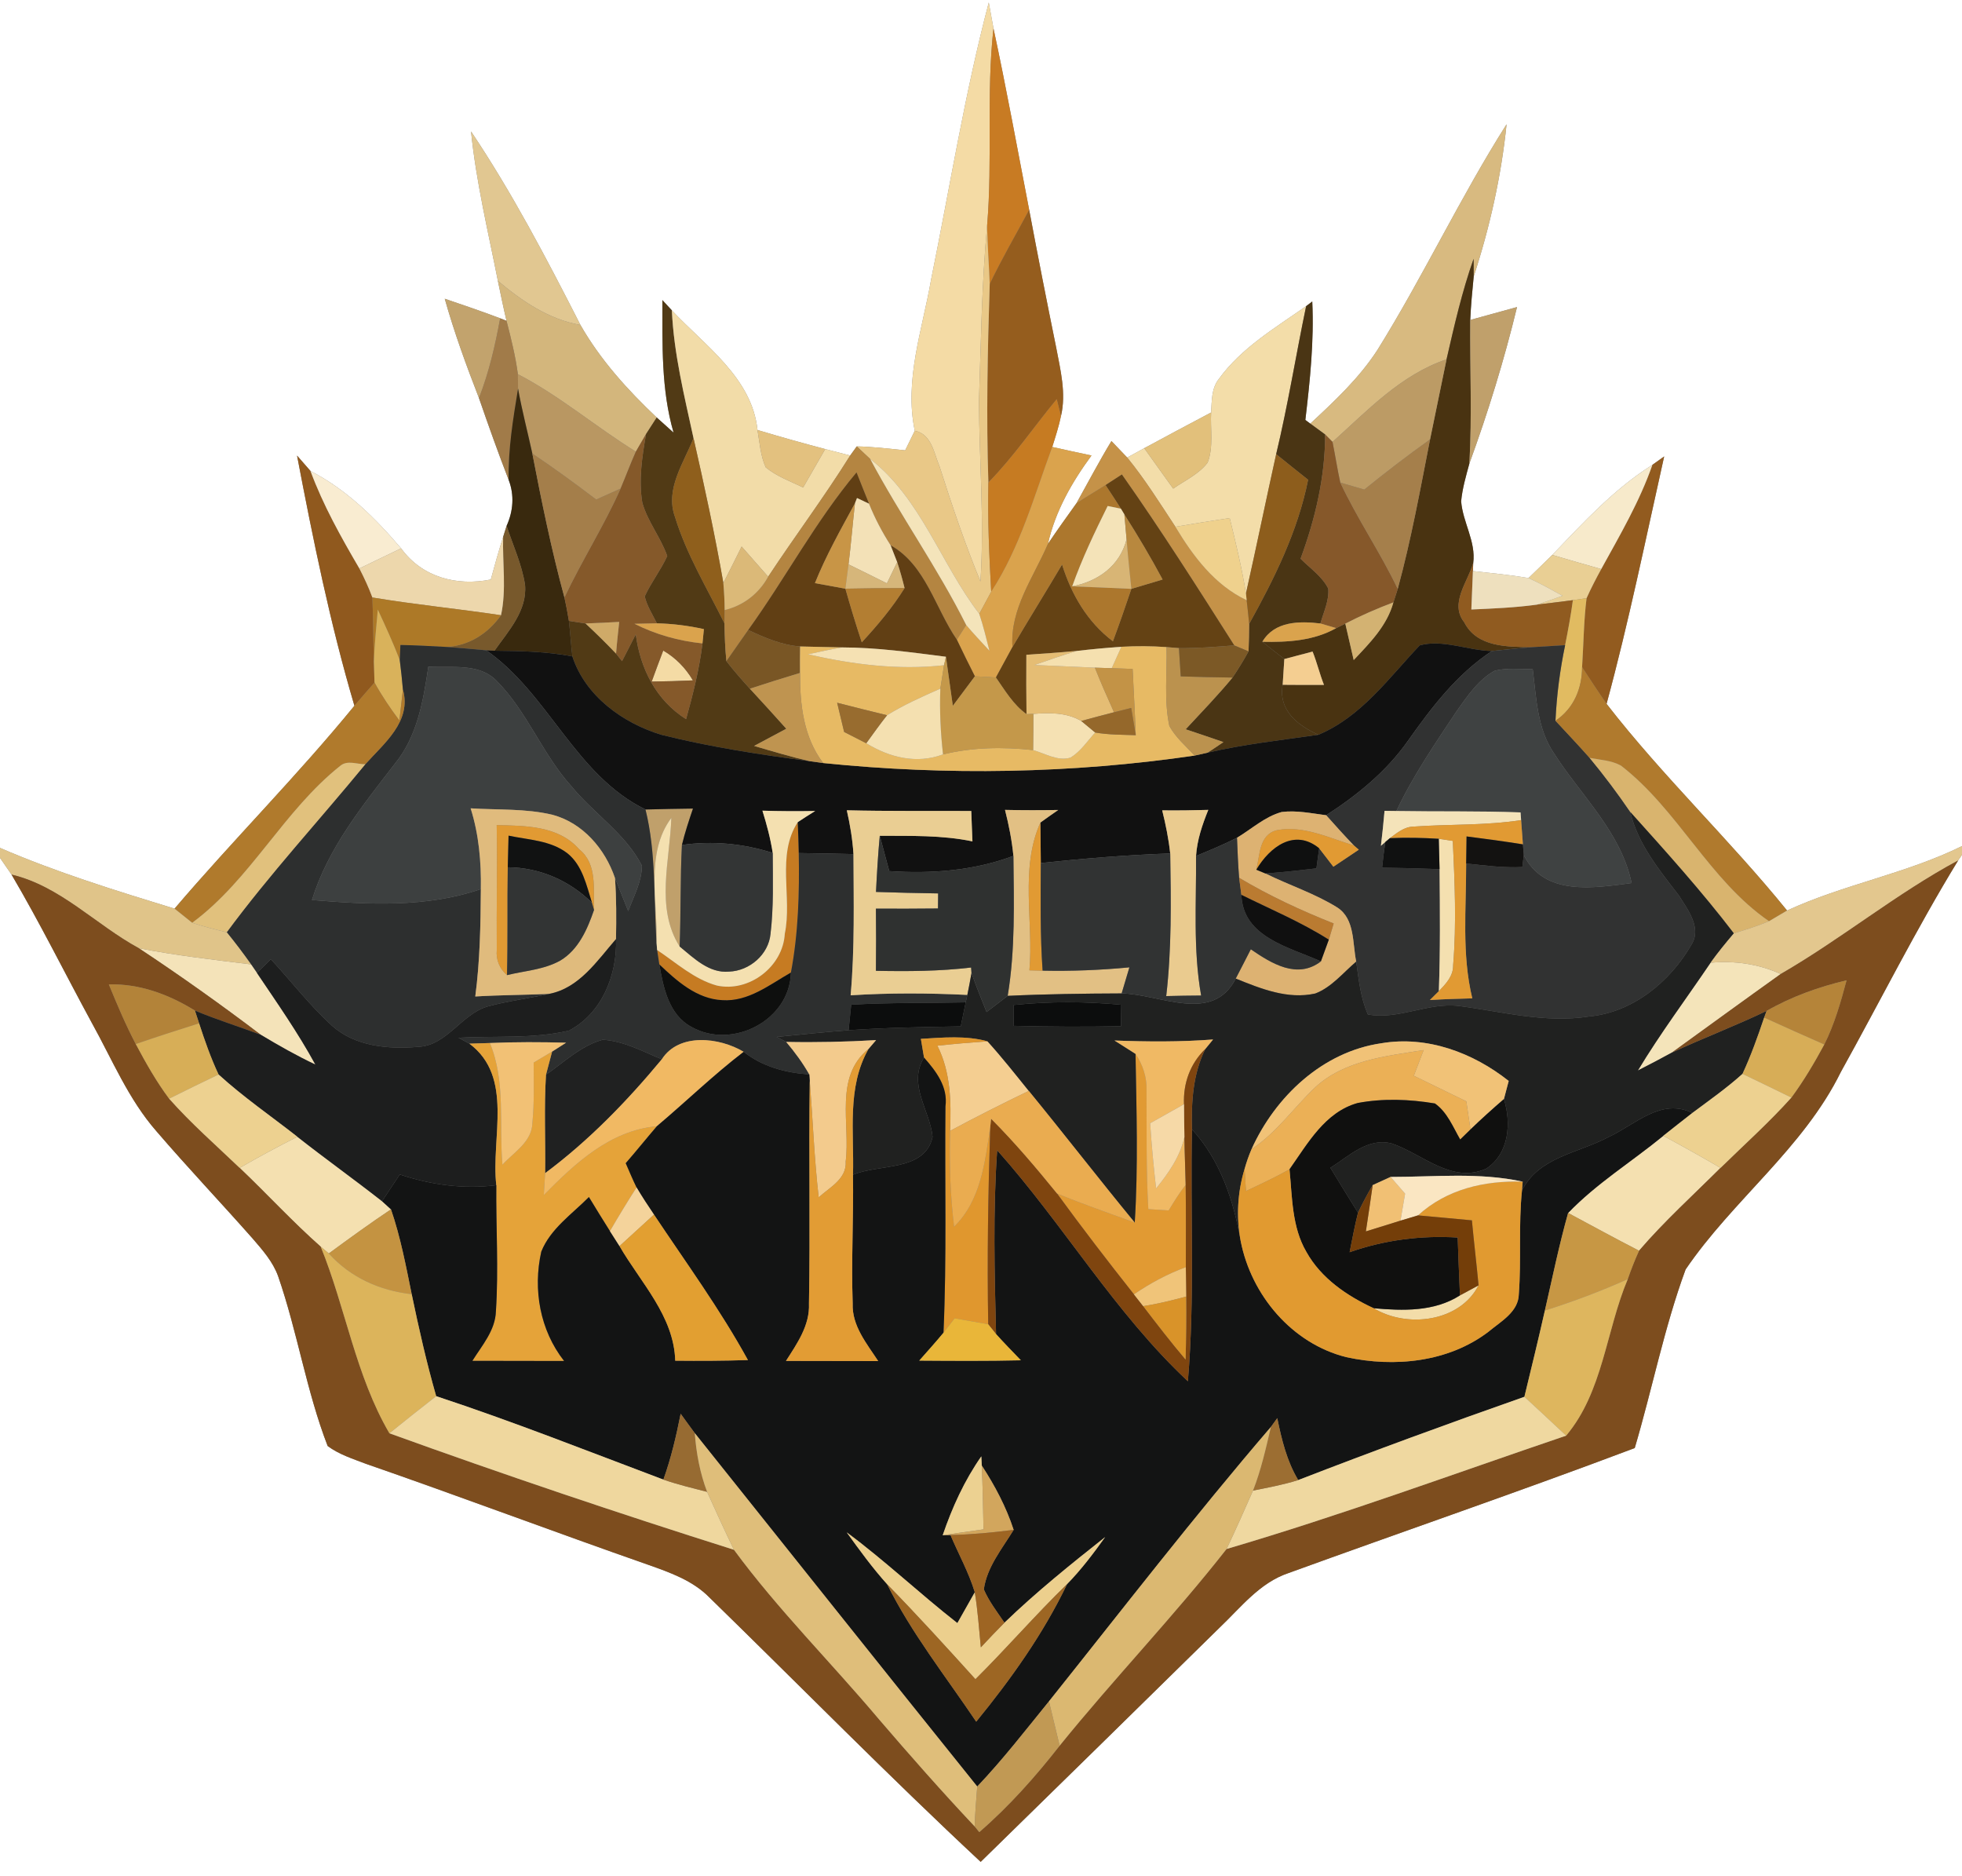 <?xml version="1.0" encoding="UTF-8" ?>
<!DOCTYPE svg PUBLIC "-//W3C//DTD SVG 1.1//EN" "http://www.w3.org/Graphics/SVG/1.1/DTD/svg11.dtd">
<svg width="250pt" height="239pt" viewBox="0 0 250 239" version="1.1" xmlns="http://www.w3.org/2000/svg">
<rect x="0" y="0" width="250" height="239" fill="#808080" stroke="none"/>
<g id="#ffffffff">
<path fill="#ffffff" opacity="1.00" d=" M 0.00 0.00 L 250.00 0.00 L 250.00 107.79 C 242.87 111.31 234.91 112.67 227.71 116.00 C 220.37 106.94 211.85 98.89 204.71 89.67 C 207.54 79.26 209.69 68.68 212.05 58.15 C 211.67 58.42 210.92 58.95 210.55 59.22 C 205.66 62.30 201.75 66.57 197.79 70.70 C 196.79 71.69 195.78 72.66 194.77 73.64 C 192.42 73.24 190.04 73.01 187.68 72.75 L 187.72 71.73 C 188.08 68.98 186.39 66.55 186.18 63.87 C 186.33 62.23 186.80 60.64 187.23 59.05 C 189.61 52.53 191.66 45.88 193.30 39.12 C 191.31 39.66 189.33 40.21 187.34 40.76 C 187.42 38.91 187.60 37.07 187.78 35.23 C 189.84 28.93 191.29 22.43 191.97 15.83 C 186.06 25.15 181.36 35.19 175.53 44.56 C 173.21 48.15 170.07 51.08 166.96 53.97 L 166.33 53.50 C 166.92 48.49 167.45 43.46 167.21 38.41 L 166.43 39.00 C 162.48 41.78 158.18 44.31 155.30 48.29 C 154.34 49.50 154.42 51.10 154.32 52.55 C 151.47 54.06 148.63 55.56 145.80 57.10 C 145.26 57.40 144.18 57.99 143.63 58.29 C 143.13 57.76 142.13 56.71 141.62 56.19 C 140.05 58.78 138.64 61.47 137.16 64.12 C 135.94 65.83 134.70 67.54 133.53 69.29 C 134.46 65.14 136.58 61.43 139.08 58.03 C 137.40 57.68 135.74 57.31 134.08 56.94 C 134.49 55.64 134.91 54.34 135.19 53.01 C 135.88 50.10 135.12 47.14 134.58 44.28 C 133.39 38.44 132.24 32.60 131.14 26.74 C 129.65 19.03 128.24 11.29 126.59 3.61 C 126.39 2.51 126.19 1.42 125.99 0.32 C 122.92 11.95 121.04 23.84 118.64 35.62 C 117.54 41.97 115.20 48.37 116.56 54.88 C 116.15 55.71 115.74 56.54 115.34 57.37 C 113.28 57.16 111.23 56.91 109.17 56.87 C 108.96 57.16 108.54 57.74 108.33 58.03 C 107.27 57.76 106.21 57.48 105.15 57.21 C 102.26 56.45 99.38 55.64 96.52 54.78 C 95.83 48.13 89.83 44.05 85.61 39.54 C 85.20 39.11 84.80 38.67 84.40 38.23 C 84.42 43.89 84.23 49.62 85.83 55.12 C 85.29 54.64 84.22 53.67 83.68 53.19 C 79.97 49.68 76.50 45.85 73.96 41.40 C 69.67 32.99 65.28 24.59 60.02 16.74 C 60.67 23.17 62.19 29.46 63.44 35.78 C 63.79 37.48 64.14 39.18 64.54 40.87 L 63.73 40.55 C 61.40 39.67 59.03 38.86 56.67 38.06 C 57.88 42.35 59.41 46.55 61.03 50.71 C 62.24 54.21 63.48 57.70 64.82 61.15 C 65.56 63.09 65.40 65.12 64.55 67.00 C 64.44 67.35 64.22 68.05 64.11 68.40 C 63.54 70.20 63.03 72.01 62.54 73.83 C 58.20 74.70 53.79 73.55 51.11 69.86 C 47.80 65.98 44.14 62.35 39.56 60.00 C 38.99 59.35 38.42 58.69 37.85 58.04 C 39.89 68.74 42.07 79.46 45.16 89.91 C 37.87 98.84 29.71 107.00 22.24 115.76 C 14.74 113.46 7.21 111.14 0.00 108.02 L 0.00 0.00 Z" />
<path fill="#ffffff" opacity="1.00" d=" M 0.00 109.29 C 0.49 110.00 0.98 110.71 1.47 111.42 C 5.10 117.59 8.28 124.02 11.70 130.31 C 14.29 134.97 16.36 140.03 19.91 144.09 C 23.91 148.75 28.14 153.20 32.21 157.81 C 33.46 159.26 34.78 160.75 35.44 162.59 C 37.90 169.69 39.04 177.21 41.75 184.22 C 43.20 185.30 44.96 185.85 46.63 186.49 C 58.66 190.66 70.57 195.15 82.59 199.35 C 85.39 200.34 88.31 201.37 90.43 203.55 C 101.94 214.77 113.20 226.24 124.96 237.20 C 135.11 227.27 145.26 217.34 155.38 207.38 C 158.09 204.81 160.50 201.64 164.17 200.41 C 178.87 195.07 193.67 190.00 208.30 184.48 C 210.54 176.92 212.06 169.12 214.78 161.73 C 220.78 152.90 229.79 146.28 234.56 136.57 C 239.55 127.59 244.15 118.38 249.51 109.62 L 250.00 108.89 L 250.00 239.00 L 0.00 239.00 L 0.00 109.29 Z" />
</g>
<g id="#f4dba5ff">
<path fill="#f4dba5" opacity="1.00" d=" M 118.64 35.62 C 121.04 23.84 122.92 11.95 125.99 0.32 C 126.19 1.42 126.39 2.51 126.59 3.61 C 125.66 11.96 126.49 20.37 125.78 28.73 C 125.09 36.18 124.99 43.67 124.74 51.15 C 124.78 58.79 125.44 66.43 124.93 74.08 C 122.96 69.29 121.30 64.39 119.73 59.46 C 119.01 57.78 118.72 55.30 116.56 54.88 C 115.20 48.37 117.54 41.97 118.64 35.62 Z" />
<path fill="#f4dba5" opacity="1.00" d=" M 84.51 82.88 C 86.09 83.80 87.36 85.10 88.29 86.68 C 86.54 86.76 84.79 86.81 83.04 86.83 C 83.52 85.51 84.01 84.19 84.51 82.88 Z" />
</g>
<g id="#c87b23ff">
<path fill="#c87b23" opacity="1.00" d=" M 125.78 28.73 C 126.49 20.37 125.66 11.96 126.59 3.61 C 128.24 11.29 129.65 19.03 131.14 26.74 C 129.45 29.89 127.65 32.98 126.11 36.20 C 126.02 33.71 125.82 31.22 125.78 28.73 Z" />
</g>
<g id="#d8ba80ff">
<path fill="#d8ba80" opacity="1.00" d=" M 175.53 44.56 C 181.36 35.19 186.06 25.15 191.97 15.83 C 191.29 22.43 189.84 28.93 187.78 35.23 C 187.78 34.67 187.77 33.54 187.77 32.97 C 186.29 37.15 185.31 41.47 184.32 45.78 C 178.49 47.75 174.25 52.30 169.79 56.30 C 169.56 56.06 169.08 55.59 168.85 55.35 C 168.37 55.01 167.43 54.32 166.96 53.97 C 170.07 51.08 173.21 48.15 175.53 44.56 Z" />
</g>
<g id="#e1c791ff">
<path fill="#e1c791" opacity="1.00" d=" M 60.02 16.74 C 65.28 24.59 69.67 32.99 73.96 41.40 C 69.91 40.69 66.52 38.36 63.44 35.78 C 62.19 29.46 60.67 23.17 60.02 16.74 Z" />
</g>
<g id="#955d1eff">
<path fill="#955d1e" opacity="1.00" d=" M 131.14 26.74 C 132.24 32.60 133.39 38.44 134.58 44.28 C 135.12 47.14 135.88 50.10 135.19 53.01 C 135.05 52.47 134.79 51.39 134.65 50.85 C 131.73 54.38 129.16 58.19 125.94 61.47 C 125.66 53.04 125.84 44.62 126.11 36.20 C 127.65 32.98 129.45 29.89 131.14 26.74 Z" />
</g>
<g id="#e9c887ff">
<path fill="#e9c887" opacity="1.00" d=" M 124.74 51.15 C 124.99 43.67 125.09 36.18 125.78 28.73 C 125.82 31.22 126.02 33.71 126.11 36.20 C 125.84 44.62 125.66 53.04 125.94 61.47 C 125.84 66.11 126.04 70.75 126.30 75.38 C 125.80 76.32 125.29 77.26 124.78 78.20 C 119.87 71.80 117.38 63.55 110.88 58.47 C 110.31 57.93 109.74 57.40 109.17 56.87 C 111.23 56.91 113.28 57.16 115.34 57.37 C 115.74 56.54 116.15 55.71 116.56 54.88 C 118.72 55.30 119.01 57.78 119.73 59.46 C 121.30 64.39 122.96 69.29 124.93 74.08 C 125.44 66.43 124.78 58.79 124.74 51.15 Z" />
</g>
<g id="#493311ff">
<path fill="#493311" opacity="1.00" d=" M 184.32 45.78 C 185.31 41.47 186.29 37.15 187.77 32.97 C 187.77 33.54 187.78 34.67 187.78 35.23 C 187.60 37.07 187.42 38.91 187.34 40.76 C 187.29 46.85 187.58 52.96 187.23 59.05 C 186.80 60.64 186.33 62.23 186.18 63.87 C 186.39 66.55 188.08 68.98 187.72 71.73 C 187.04 74.11 184.67 76.88 186.57 79.27 C 188.20 82.50 192.14 82.40 195.25 82.45 C 193.53 82.58 191.82 82.77 190.10 82.94 C 187.06 82.88 183.84 81.41 180.90 82.22 C 176.95 86.38 173.49 91.29 167.99 93.61 C 165.32 92.40 162.88 90.49 163.44 87.24 C 165.19 87.26 166.94 87.26 168.70 87.25 C 168.15 85.86 167.81 84.40 167.25 83.01 C 166.05 83.33 164.85 83.65 163.65 83.96 C 162.71 83.23 161.77 82.51 160.85 81.76 C 164.07 81.83 167.39 81.64 170.26 80.02 C 170.55 79.88 171.13 79.59 171.42 79.45 C 171.78 80.99 172.13 82.54 172.49 84.09 C 174.54 81.92 176.74 79.71 177.55 76.74 C 177.69 76.32 177.96 75.46 178.10 75.03 C 179.81 68.76 180.97 62.36 182.22 55.98 C 182.92 52.58 183.62 49.18 184.32 45.78 Z" />
</g>
<g id="#d3b67cff">
<path fill="#d3b67c" opacity="1.00" d=" M 63.44 35.78 C 66.52 38.36 69.91 40.69 73.96 41.40 C 76.50 45.85 79.97 49.68 83.68 53.19 C 83.34 53.72 82.66 54.78 82.32 55.30 C 81.99 55.86 81.35 56.98 81.02 57.54 C 75.92 54.39 71.34 50.44 65.99 47.67 C 65.68 45.37 65.12 43.11 64.54 40.87 C 64.14 39.18 63.79 37.48 63.44 35.78 Z" />
</g>
<g id="#c2a36dff">
<path fill="#c2a36d" opacity="1.00" d=" M 56.67 38.06 C 59.03 38.86 61.40 39.67 63.73 40.55 C 63.10 44.00 62.31 47.43 61.03 50.71 C 59.41 46.55 57.88 42.35 56.67 38.06 Z" />
</g>
<g id="#513a15ff">
<path fill="#513a15" opacity="1.00" d=" M 84.40 38.23 C 84.80 38.67 85.20 39.11 85.61 39.54 C 85.86 45.06 87.20 50.44 88.37 55.82 C 87.13 58.98 84.71 62.33 86.01 65.86 C 87.48 70.65 90.10 74.95 92.31 79.41 C 92.34 81.02 92.39 82.63 92.56 84.23 C 93.50 85.45 94.52 86.60 95.55 87.74 C 97.11 89.43 98.66 91.13 100.19 92.84 C 98.82 93.57 97.45 94.30 96.09 95.03 C 98.44 95.72 100.78 96.42 103.16 96.97 C 96.83 96.14 90.50 95.17 84.30 93.62 C 79.37 92.13 74.58 88.68 72.93 83.62 C 72.76 82.11 72.66 80.60 72.49 79.10 C 73.02 79.18 74.08 79.34 74.61 79.43 C 75.94 80.67 77.24 81.95 78.50 83.27 C 78.69 83.51 79.07 83.99 79.26 84.23 C 79.84 83.09 80.42 81.95 81.01 80.82 C 81.59 85.20 83.60 89.20 87.42 91.62 C 88.30 88.45 89.11 85.24 89.51 81.97 C 89.56 81.52 89.65 80.61 89.69 80.15 C 87.72 79.71 85.72 79.46 83.70 79.41 C 83.15 78.29 82.44 77.21 82.15 75.98 C 82.97 74.19 84.20 72.63 85.02 70.84 C 84.19 68.46 82.52 66.46 81.84 64.03 C 81.36 61.12 81.82 58.17 82.32 55.30 C 82.66 54.78 83.34 53.72 83.68 53.19 C 84.22 53.67 85.29 54.64 85.83 55.12 C 84.23 49.62 84.42 43.89 84.40 38.23 Z" />
</g>
<g id="#f3dda9ff">
<path fill="#f3dda9" opacity="1.00" d=" M 155.30 48.29 C 158.18 44.31 162.48 41.78 166.43 39.00 C 165.12 45.28 164.11 51.62 162.61 57.86 C 161.30 63.77 160.09 69.70 158.76 75.61 C 158.24 72.37 157.47 69.18 156.69 66.00 C 154.38 66.35 152.07 66.72 149.77 67.11 C 147.80 64.12 145.90 61.07 143.63 58.29 C 144.18 57.99 145.26 57.40 145.80 57.10 C 147.02 58.82 148.26 60.53 149.49 62.25 C 150.99 61.20 152.75 60.42 153.88 58.93 C 154.65 56.91 154.21 54.67 154.32 52.55 C 154.42 51.10 154.34 49.50 155.30 48.29 Z" />
<path fill="#f3dda9" opacity="1.00" d=" M 186.03 165.03 C 186.62 164.71 187.80 164.07 188.40 163.75 C 186.00 168.43 179.28 169.24 175.04 166.67 C 178.76 167.00 182.75 167.13 186.03 165.03 Z" />
</g>
<g id="#4a3514ff">
<path fill="#4a3514" opacity="1.00" d=" M 166.43 39.00 L 167.21 38.41 C 167.45 43.46 166.92 48.49 166.33 53.50 L 166.96 53.97 C 167.43 54.32 168.37 55.01 168.85 55.35 C 168.85 60.79 167.59 66.10 165.72 71.18 C 166.93 72.40 168.46 73.42 169.25 74.99 C 169.38 76.53 168.65 77.97 168.25 79.43 C 165.56 79.11 162.40 79.13 160.85 81.76 C 161.77 82.51 162.71 83.23 163.65 83.96 C 163.60 84.78 163.50 86.42 163.44 87.24 C 162.88 90.49 165.32 92.40 167.99 93.61 C 163.27 94.29 158.52 94.81 153.87 95.89 C 154.55 95.45 155.22 95.00 155.89 94.54 C 154.29 93.98 152.68 93.45 151.08 92.91 C 153.09 90.74 155.16 88.61 157.05 86.32 C 157.78 85.24 158.46 84.13 159.09 82.98 C 159.14 81.81 159.16 80.64 159.17 79.48 C 162.39 73.68 165.37 67.68 166.68 61.12 C 165.32 60.04 163.96 58.96 162.61 57.86 C 164.11 51.62 165.12 45.28 166.43 39.00 Z" />
</g>
<g id="#c0a06bff">
<path fill="#c0a06b" opacity="1.00" d=" M 187.34 40.76 C 189.33 40.21 191.31 39.66 193.30 39.12 C 191.66 45.88 189.61 52.53 187.23 59.05 C 187.58 52.96 187.29 46.85 187.34 40.76 Z" />
<path fill="#c0a06b" opacity="1.00" d=" M 82.25 103.13 C 84.27 103.07 86.29 103.04 88.30 103.01 C 87.78 104.54 87.27 106.08 86.89 107.65 C 86.67 111.95 86.77 116.27 86.60 120.58 C 83.48 115.66 85.38 109.60 85.54 104.20 C 82.18 108.71 83.82 114.88 83.66 120.13 C 83.27 114.46 83.63 108.70 82.25 103.13 Z" />
</g>
<g id="#f2dca8ff">
<path fill="#f2dca8" opacity="1.00" d=" M 85.61 39.54 C 89.83 44.05 95.83 48.13 96.52 54.78 C 96.80 56.37 96.89 58.04 97.57 59.54 C 98.98 60.70 100.71 61.32 102.34 62.10 C 103.28 60.47 104.21 58.84 105.15 57.21 C 106.21 57.48 107.27 57.76 108.33 58.03 C 105.03 63.31 101.30 68.29 97.88 73.47 C 96.75 72.20 95.62 70.91 94.50 69.63 C 93.73 71.18 92.96 72.73 92.17 74.27 C 91.09 68.09 89.76 61.94 88.37 55.82 C 87.20 50.44 85.86 45.06 85.61 39.54 Z" />
</g>
<g id="#a17b49ff">
<path fill="#a17b49" opacity="1.00" d=" M 63.73 40.55 L 64.54 40.87 C 65.12 43.11 65.68 45.37 65.99 47.67 C 66.00 48.13 66.00 49.05 66.01 49.51 C 65.38 53.36 64.73 57.23 64.82 61.15 C 63.48 57.70 62.24 54.21 61.03 50.71 C 62.31 47.43 63.10 44.00 63.73 40.55 Z" />
</g>
<g id="#bc9b65ff">
<path fill="#bc9b65" opacity="1.00" d=" M 169.79 56.30 C 174.25 52.30 178.49 47.75 184.32 45.78 C 183.62 49.18 182.92 52.58 182.22 55.98 C 179.36 58.02 176.57 60.16 173.84 62.37 C 172.82 62.07 171.80 61.77 170.78 61.48 C 170.40 59.76 170.14 58.02 169.79 56.30 Z" />
</g>
<g id="#b99762ff">
<path fill="#b99762" opacity="1.00" d=" M 65.99 47.67 C 71.34 50.44 75.92 54.39 81.02 57.54 C 80.33 59.09 79.74 60.68 79.08 62.24 C 78.04 62.70 77.01 63.17 75.97 63.64 C 73.31 61.62 70.61 59.65 67.83 57.78 C 67.23 55.03 66.51 52.29 66.01 49.51 C 66.00 49.05 66.00 48.13 65.99 47.67 Z" />
</g>
<g id="#39290eff">
<path fill="#39290e" opacity="1.00" d=" M 64.82 61.15 C 64.73 57.23 65.38 53.36 66.01 49.51 C 66.51 52.29 67.23 55.03 67.83 57.78 C 69.02 63.93 70.27 70.07 71.92 76.12 C 72.14 77.10 72.33 78.10 72.49 79.10 C 72.66 80.60 72.76 82.11 72.93 83.62 C 69.66 83.00 66.33 82.93 63.01 82.90 C 64.76 80.41 67.20 77.80 66.90 74.51 C 66.50 71.91 65.37 69.49 64.55 67.00 C 65.40 65.12 65.56 63.09 64.82 61.15 Z" />
</g>
<g id="#c67b22ff">
<path fill="#c67b22" opacity="1.00" d=" M 125.94 61.47 C 129.16 58.19 131.73 54.38 134.65 50.85 C 134.79 51.39 135.05 52.47 135.19 53.01 C 134.91 54.34 134.49 55.64 134.08 56.94 C 131.76 63.20 129.99 69.74 126.30 75.38 C 126.04 70.75 125.84 66.11 125.94 61.47 Z" />
<path fill="#c67b22" opacity="1.00" d=" M 100.00 118.96 C 100.97 114.29 98.91 108.95 101.65 104.74 C 101.71 106.05 101.75 107.36 101.78 108.68 C 101.87 113.76 101.73 118.88 100.78 123.90 C 98.07 125.44 95.35 127.64 92.04 127.42 C 88.79 127.27 86.24 124.98 84.01 122.86 C 83.94 122.40 83.80 121.49 83.73 121.03 C 86.18 122.66 88.45 124.76 91.35 125.56 C 95.44 126.45 99.77 123.16 100.00 118.96 Z" />
</g>
<g id="#e2c07bff">
<path fill="#e2c07b" opacity="1.00" d=" M 145.80 57.10 C 148.63 55.56 151.47 54.06 154.32 52.55 C 154.21 54.67 154.65 56.91 153.88 58.93 C 152.75 60.42 150.99 61.20 149.49 62.25 C 148.26 60.53 147.02 58.82 145.80 57.10 Z" />
</g>
<g id="#85592aff">
<path fill="#85592a" opacity="1.00" d=" M 81.02 57.54 C 81.35 56.98 81.99 55.86 82.32 55.30 C 81.82 58.17 81.36 61.12 81.84 64.03 C 82.52 66.46 84.19 68.46 85.02 70.84 C 84.20 72.63 82.97 74.19 82.15 75.98 C 82.44 77.21 83.15 78.29 83.70 79.41 C 82.99 79.43 81.56 79.46 80.85 79.47 C 83.56 80.84 86.50 81.66 89.51 81.97 C 89.11 85.24 88.30 88.45 87.42 91.62 C 83.60 89.20 81.59 85.20 81.01 80.82 C 80.42 81.95 79.84 83.09 79.26 84.23 C 79.07 83.99 78.69 83.51 78.50 83.27 C 78.60 81.92 78.76 80.57 78.90 79.23 C 77.47 79.30 76.04 79.39 74.61 79.43 C 74.08 79.34 73.02 79.18 72.49 79.10 C 72.33 78.10 72.14 77.10 71.92 76.12 C 74.14 71.41 76.96 67.00 79.08 62.24 C 79.74 60.68 80.33 59.09 81.02 57.54 M 84.51 82.88 C 84.01 84.19 83.52 85.51 83.04 86.83 C 84.79 86.81 86.54 86.76 88.29 86.68 C 87.36 85.10 86.09 83.80 84.51 82.88 Z" />
</g>
<g id="#e3c17fff">
<path fill="#e3c17f" opacity="1.00" d=" M 97.57 59.54 C 96.89 58.04 96.80 56.37 96.52 54.78 C 99.38 55.64 102.26 56.45 105.15 57.21 C 104.21 58.84 103.28 60.47 102.34 62.10 C 100.71 61.32 98.98 60.70 97.57 59.54 Z" />
</g>
<g id="#86582aff">
<path fill="#86582a" opacity="1.00" d=" M 168.85 55.35 C 169.08 55.59 169.56 56.06 169.79 56.30 C 170.14 58.02 170.40 59.76 170.78 61.48 C 172.96 66.13 175.89 70.39 178.10 75.03 C 177.96 75.46 177.69 76.32 177.55 76.74 C 175.46 77.53 173.41 78.42 171.42 79.45 C 171.13 79.59 170.55 79.88 170.26 80.02 C 169.76 79.87 168.76 79.58 168.25 79.43 C 168.65 77.97 169.38 76.53 169.25 74.99 C 168.46 73.42 166.93 72.40 165.72 71.18 C 167.59 66.10 168.85 60.79 168.85 55.35 Z" />
</g>
<g id="#8f5f1cff">
<path fill="#8f5f1c" opacity="1.00" d=" M 88.37 55.82 C 89.76 61.94 91.09 68.09 92.17 74.27 C 92.27 75.42 92.33 76.57 92.34 77.72 C 92.33 78.14 92.31 78.99 92.31 79.41 C 90.10 74.95 87.48 70.65 86.01 65.86 C 84.71 62.33 87.13 58.98 88.37 55.82 Z" />
</g>
<g id="#a57f4bff">
<path fill="#a57f4b" opacity="1.00" d=" M 173.84 62.37 C 176.57 60.16 179.36 58.02 182.22 55.98 C 180.97 62.36 179.81 68.76 178.10 75.03 C 175.89 70.39 172.96 66.13 170.78 61.48 C 171.80 61.77 172.82 62.07 173.84 62.37 Z" />
</g>
<g id="#b48541ff">
<path fill="#b48541" opacity="1.00" d=" M 109.17 56.87 C 109.74 57.40 110.31 57.93 110.88 58.47 C 114.71 65.67 119.47 72.34 123.12 79.64 C 122.82 80.10 122.23 81.04 121.93 81.51 C 119.15 77.49 117.98 72.02 113.48 69.47 C 112.40 67.79 111.47 66.02 110.73 64.17 C 110.20 62.85 109.66 61.52 109.14 60.19 C 103.91 66.43 100.09 73.67 95.34 80.26 C 94.42 81.59 93.49 82.91 92.56 84.23 C 92.39 82.63 92.34 81.02 92.31 79.41 C 92.31 78.99 92.33 78.14 92.34 77.72 C 94.74 77.14 96.69 75.63 97.88 73.47 C 101.30 68.29 105.03 63.31 108.33 58.03 C 108.54 57.74 108.96 57.16 109.17 56.87 Z" />
</g>
<g id="#daa34dff">
<path fill="#daa34d" opacity="1.00" d=" M 134.08 56.94 C 135.74 57.31 137.40 57.68 139.08 58.03 C 136.58 61.43 134.46 65.14 133.53 69.29 C 131.70 73.55 128.68 77.57 129.01 82.43 C 128.30 83.72 127.61 85.02 126.90 86.31 C 126.23 86.28 124.89 86.20 124.22 86.16 C 123.44 84.62 122.67 83.07 121.93 81.51 C 122.23 81.04 122.82 80.10 123.12 79.64 C 124.07 80.76 125.08 81.83 126.08 82.91 C 125.68 81.33 125.29 79.74 124.78 78.20 C 125.29 77.26 125.80 76.32 126.30 75.38 C 129.99 69.74 131.76 63.20 134.08 56.94 Z" />
<path fill="#daa34d" opacity="1.00" d=" M 80.85 79.47 C 81.56 79.46 82.99 79.43 83.70 79.41 C 85.72 79.46 87.72 79.71 89.69 80.15 C 89.65 80.61 89.56 81.52 89.51 81.97 C 86.50 81.66 83.56 80.84 80.85 79.47 Z" />
<path fill="#daa34d" opacity="1.00" d=" M 160.85 81.76 C 162.40 79.13 165.56 79.11 168.25 79.43 C 168.76 79.58 169.76 79.87 170.26 80.02 C 167.39 81.64 164.07 81.83 160.85 81.76 Z" />
</g>
<g id="#c59248ff">
<path fill="#c59248" opacity="1.00" d=" M 137.16 64.12 C 138.64 61.47 140.05 58.78 141.62 56.19 C 142.13 56.71 143.13 57.76 143.63 58.29 C 145.90 61.07 147.80 64.12 149.77 67.11 C 152.04 70.88 154.77 74.53 158.85 76.47 C 158.96 77.47 159.08 78.47 159.17 79.48 C 159.16 80.64 159.14 81.81 159.09 82.98 C 158.64 82.79 157.73 82.41 157.27 82.22 C 152.61 74.89 147.95 67.55 142.95 60.45 C 142.26 60.90 141.56 61.35 140.87 61.80 C 139.64 62.58 138.38 63.32 137.16 64.12 Z" />
</g>
<g id="#90591eff">
<path fill="#90591e" opacity="1.00" d=" M 37.85 58.04 C 38.42 58.69 38.99 59.35 39.56 60.00 C 41.17 64.36 43.45 68.42 45.79 72.42 C 46.41 73.62 46.98 74.85 47.45 76.12 C 47.56 78.83 47.56 81.55 47.64 84.27 C 47.66 84.94 47.70 86.29 47.72 86.96 C 46.86 87.94 46.00 88.92 45.16 89.91 C 42.07 79.46 39.89 68.74 37.85 58.04 Z" />
</g>
<g id="#a47e4aff">
<path fill="#a47e4a" opacity="1.00" d=" M 67.83 57.78 C 70.61 59.65 73.31 61.62 75.97 63.64 C 77.01 63.17 78.04 62.70 79.08 62.24 C 76.96 67.00 74.14 71.41 71.92 76.12 C 70.27 70.07 69.02 63.93 67.83 57.78 Z" />
</g>
<g id="#f4e4baff">
<path fill="#f4e4ba" opacity="1.00" d=" M 110.88 58.47 C 117.38 63.55 119.87 71.80 124.78 78.20 C 125.29 79.74 125.68 81.33 126.08 82.91 C 125.08 81.83 124.07 80.76 123.12 79.64 C 119.47 72.34 114.71 65.67 110.88 58.47 Z" />
<path fill="#f4e4ba" opacity="1.00" d=" M 217.96 122.65 C 221.02 122.37 224.09 122.80 226.90 124.09 C 222.26 127.40 217.65 130.76 213.03 134.10 C 211.60 134.88 210.15 135.65 208.70 136.38 C 211.55 131.65 214.87 127.22 217.96 122.65 Z" />
</g>
<g id="#8d5d1cff">
<path fill="#8d5d1c" opacity="1.00" d=" M 158.76 75.61 C 160.09 69.70 161.30 63.77 162.61 57.86 C 163.96 58.96 165.32 60.04 166.68 61.12 C 165.37 67.68 162.39 73.68 159.17 79.48 C 159.08 78.47 158.96 77.47 158.85 76.47 L 158.76 75.61 Z" />
</g>
<g id="#925b1fff">
<path fill="#925b1f" opacity="1.00" d=" M 210.55 59.22 C 210.92 58.95 211.67 58.42 212.05 58.15 C 209.69 68.68 207.54 79.26 204.71 89.67 C 203.64 88.13 202.61 86.56 201.59 84.99 C 201.78 82.06 201.80 79.12 202.16 76.21 C 202.73 74.94 203.37 73.71 204.03 72.50 C 206.41 68.18 208.92 63.90 210.55 59.22 Z" />
</g>
<g id="#f7eacbff">
<path fill="#f7eacb" opacity="1.00" d=" M 197.79 70.70 C 201.75 66.57 205.66 62.30 210.55 59.22 C 208.92 63.90 206.41 68.18 204.03 72.50 C 201.94 71.91 199.86 71.31 197.79 70.70 Z" />
</g>
<g id="#f9ecd1ff">
<path fill="#f9ecd1" opacity="1.00" d=" M 39.56 60.00 C 44.14 62.35 47.80 65.98 51.11 69.86 C 49.33 70.71 47.56 71.57 45.79 72.42 C 43.45 68.42 41.17 64.36 39.56 60.00 Z" />
</g>
<g id="#644214ff">
<path fill="#644214" opacity="1.00" d=" M 140.87 61.80 C 141.56 61.35 142.26 60.90 142.95 60.45 C 147.95 67.55 152.61 74.89 157.27 82.22 C 154.92 82.41 152.57 82.60 150.22 82.57 C 149.82 82.53 149.03 82.47 148.64 82.44 C 146.72 82.30 144.80 82.29 142.89 82.40 C 140.99 82.53 139.09 82.71 137.20 82.93 C 135.06 83.13 132.92 83.27 130.78 83.42 C 130.76 85.94 130.77 88.46 130.80 90.98 C 129.12 89.79 128.06 87.97 126.90 86.31 C 127.61 85.02 128.30 83.72 129.01 82.43 C 131.08 78.91 133.25 75.44 135.33 71.92 C 136.52 75.74 138.57 79.26 141.81 81.70 C 142.63 79.49 143.41 77.26 144.16 75.02 C 145.49 74.62 146.81 74.23 148.14 73.83 C 146.63 71.00 144.99 68.25 143.27 65.54 L 142.83 64.81 C 142.19 63.80 141.53 62.80 140.87 61.80 Z" />
</g>
<g id="#613f14ff">
<path fill="#613f14" opacity="1.00" d=" M 95.34 80.26 C 100.09 73.67 103.91 66.43 109.14 60.19 C 109.66 61.52 110.20 62.85 110.73 64.17 C 110.35 63.99 109.59 63.63 109.20 63.45 L 108.94 64.12 C 107.13 67.45 105.26 70.76 103.84 74.29 C 105.14 74.52 106.43 74.76 107.72 75.00 C 108.37 77.29 109.06 79.57 109.81 81.83 C 111.80 79.67 113.71 77.42 115.26 74.92 C 114.99 73.81 114.68 72.71 114.32 71.62 C 114.11 71.08 113.69 70.01 113.48 69.47 C 117.98 72.02 119.15 77.49 121.93 81.51 C 122.67 83.07 123.44 84.62 124.22 86.16 C 123.29 87.42 122.35 88.67 121.41 89.92 C 121.12 87.84 120.82 85.76 120.53 83.67 C 116.13 83.11 111.73 82.49 107.29 82.48 C 105.51 82.43 103.73 82.41 101.95 82.36 C 99.61 82.18 97.44 81.25 95.34 80.26 Z" />
</g>
<g id="#ac772dff">
<path fill="#ac772d" opacity="1.00" d=" M 137.16 64.12 C 138.38 63.32 139.64 62.58 140.87 61.80 C 141.53 62.80 142.19 63.80 142.83 64.81 C 142.41 64.73 141.56 64.55 141.14 64.46 C 139.48 67.81 137.87 71.18 136.62 74.70 C 139.13 74.79 141.65 74.91 144.16 75.02 C 143.41 77.26 142.63 79.49 141.81 81.70 C 138.57 79.26 136.52 75.74 135.33 71.92 C 133.25 75.44 131.08 78.91 129.01 82.43 C 128.68 77.57 131.70 73.55 133.53 69.29 C 134.70 67.54 135.94 65.83 137.16 64.12 Z" />
</g>
<g id="#f3e1b7ff">
<path fill="#f3e1b7" opacity="1.00" d=" M 109.20 63.45 C 109.59 63.63 110.35 63.99 110.73 64.17 C 111.47 66.02 112.40 67.79 113.48 69.47 C 113.69 70.01 114.11 71.08 114.32 71.62 C 113.99 72.30 113.34 73.64 113.01 74.32 C 111.38 73.50 109.75 72.70 108.12 71.90 C 108.44 69.31 108.65 66.71 108.94 64.12 L 109.20 63.45 Z" />
</g>
<g id="#c89546ff">
<path fill="#c89546" opacity="1.00" d=" M 103.84 74.29 C 105.26 70.76 107.13 67.45 108.94 64.12 C 108.65 66.71 108.44 69.31 108.12 71.90 C 108.02 72.67 107.82 74.22 107.72 75.00 C 106.43 74.76 105.14 74.52 103.84 74.29 Z" />
</g>
<g id="#f4e3b8ff">
<path fill="#f4e3b8" opacity="1.00" d=" M 141.14 64.46 C 141.56 64.55 142.41 64.73 142.83 64.81 L 143.27 65.54 C 143.34 66.34 143.48 67.93 143.55 68.72 C 142.69 72.09 139.92 74.07 136.62 74.70 C 137.87 71.18 139.48 67.81 141.14 64.46 Z" />
</g>
<g id="#b8883eff">
<path fill="#b8883e" opacity="1.00" d=" M 143.27 65.54 C 144.99 68.25 146.63 71.00 148.14 73.83 C 146.81 74.23 145.49 74.62 144.16 75.02 C 143.94 72.92 143.72 70.82 143.55 68.72 C 143.48 67.93 143.34 66.34 143.27 65.54 Z" />
</g>
<g id="#efd18dff">
<path fill="#efd18d" opacity="1.00" d=" M 149.77 67.11 C 152.07 66.72 154.38 66.35 156.69 66.00 C 157.47 69.18 158.24 72.37 158.76 75.61 L 158.85 76.47 C 154.77 74.53 152.04 70.88 149.77 67.11 Z" />
</g>
<g id="#78592cff">
<path fill="#78592c" opacity="1.00" d=" M 64.11 68.40 C 64.22 68.05 64.44 67.35 64.55 67.00 C 65.37 69.49 66.50 71.91 66.90 74.51 C 67.20 77.80 64.76 80.41 63.01 82.90 L 61.96 82.85 C 60.27 82.69 58.58 82.54 56.89 82.42 C 59.77 82.27 62.20 80.69 63.84 78.38 C 64.55 75.10 64.01 71.73 64.11 68.40 Z" />
</g>
<g id="#edd7acff">
<path fill="#edd7ac" opacity="1.00" d=" M 62.54 73.83 C 63.03 72.01 63.54 70.20 64.11 68.40 C 64.01 71.73 64.55 75.10 63.84 78.38 C 58.39 77.56 52.89 77.03 47.45 76.12 C 46.98 74.85 46.41 73.62 45.79 72.42 C 47.56 71.57 49.33 70.71 51.11 69.86 C 53.79 73.55 58.20 74.70 62.54 73.83 Z" />
</g>
<g id="#dbb978ff">
<path fill="#dbb978" opacity="1.00" d=" M 92.17 74.27 C 92.96 72.73 93.73 71.18 94.50 69.63 C 95.62 70.91 96.75 72.20 97.88 73.47 C 96.69 75.63 94.74 77.14 92.34 77.72 C 92.33 76.57 92.27 75.42 92.17 74.27 Z" />
</g>
<g id="#d8b575ff">
<path fill="#d8b575" opacity="1.00" d=" M 143.55 68.72 C 143.72 70.82 143.94 72.92 144.16 75.02 C 141.65 74.91 139.13 74.79 136.62 74.70 C 139.92 74.07 142.69 72.09 143.55 68.72 Z" />
</g>
<g id="#e9cf94ff">
<path fill="#e9cf94" opacity="1.00" d=" M 194.77 73.64 C 195.78 72.66 196.79 71.69 197.79 70.70 C 199.86 71.31 201.94 71.91 204.03 72.50 C 203.37 73.71 202.73 74.94 202.16 76.21 C 201.73 76.27 200.86 76.39 200.42 76.46 C 198.89 76.66 197.37 76.85 195.84 77.03 C 196.93 76.67 198.02 76.29 199.10 75.90 C 197.67 75.11 196.25 74.32 194.77 73.64 Z" />
</g>
<g id="#d6b67aff">
<path fill="#d6b67a" opacity="1.00" d=" M 108.12 71.90 C 109.75 72.70 111.38 73.50 113.01 74.32 C 113.34 73.64 113.99 72.30 114.32 71.62 C 114.68 72.71 114.99 73.81 115.26 74.92 C 112.75 74.92 110.23 74.95 107.72 75.00 C 107.82 74.22 108.02 72.67 108.12 71.90 Z" />
</g>
<g id="#905b20ff">
<path fill="#905b20" opacity="1.00" d=" M 186.57 79.27 C 184.67 76.88 187.04 74.11 187.72 71.73 L 187.68 72.75 C 187.61 74.38 187.54 76.01 187.48 77.65 C 190.27 77.53 193.07 77.41 195.84 77.03 C 197.37 76.85 198.89 76.66 200.42 76.46 C 200.16 78.38 199.81 80.28 199.43 82.19 C 198.03 82.27 196.64 82.36 195.25 82.45 C 192.14 82.40 188.20 82.50 186.57 79.27 Z" />
</g>
<g id="#eee0beff">
<path fill="#eee0be" opacity="1.00" d=" M 187.68 72.75 C 190.04 73.01 192.42 73.24 194.77 73.64 C 196.25 74.32 197.67 75.11 199.10 75.90 C 198.02 76.29 196.93 76.67 195.84 77.03 C 193.07 77.41 190.27 77.53 187.48 77.65 C 187.54 76.01 187.61 74.38 187.68 72.75 Z" />
</g>
<g id="#b37e32ff">
<path fill="#b37e32" opacity="1.00" d=" M 107.72 75.00 C 110.23 74.95 112.75 74.92 115.26 74.92 C 113.71 77.42 111.80 79.67 109.81 81.83 C 109.06 79.57 108.37 77.29 107.72 75.00 Z" />
</g>
<g id="#ad7927ff">
<path fill="#ad7927" opacity="1.00" d=" M 47.45 76.12 C 52.89 77.03 58.39 77.56 63.84 78.38 C 62.20 80.69 59.77 82.27 56.89 82.42 C 54.93 82.32 52.98 82.20 51.02 82.17 C 51.00 82.65 50.96 83.62 50.94 84.10 C 50.10 81.91 49.13 79.79 48.14 77.66 C 47.94 79.86 47.73 82.06 47.64 84.27 C 47.56 81.55 47.56 78.83 47.45 76.12 Z" />
</g>
<g id="#e1bb61ff">
<path fill="#e1bb61" opacity="1.00" d=" M 200.42 76.46 C 200.86 76.39 201.73 76.27 202.16 76.21 C 201.80 79.12 201.78 82.06 201.59 84.99 C 201.59 87.72 200.52 90.27 198.20 91.82 C 198.35 88.58 198.77 85.36 199.43 82.19 C 199.81 80.28 200.16 78.38 200.42 76.46 Z" />
</g>
<g id="#d3b272ff">
<path fill="#d3b272" opacity="1.00" d=" M 171.42 79.45 C 173.41 78.42 175.46 77.53 177.55 76.74 C 176.74 79.71 174.54 81.92 172.49 84.09 C 172.13 82.54 171.78 80.99 171.42 79.45 Z" />
</g>
<g id="#d9b25bff">
<path fill="#d9b25b" opacity="1.00" d=" M 48.14 77.66 C 49.13 79.79 50.10 81.91 50.94 84.10 C 51.10 85.34 51.23 86.59 51.34 87.85 C 51.23 88.83 51.00 90.81 50.89 91.79 C 49.73 90.25 48.65 88.65 47.72 86.96 C 47.70 86.29 47.66 84.94 47.64 84.27 C 47.73 82.06 47.94 79.86 48.14 77.66 Z" />
</g>
<g id="#cfaa68ff">
<path fill="#cfaa68" opacity="1.00" d=" M 74.61 79.43 C 76.04 79.39 77.47 79.30 78.90 79.23 C 78.76 80.57 78.60 81.92 78.50 83.27 C 77.24 81.95 75.94 80.67 74.61 79.43 Z" />
</g>
<g id="#795625ff">
<path fill="#795625" opacity="1.00" d=" M 92.56 84.23 C 93.49 82.91 94.42 81.59 95.34 80.26 C 97.44 81.25 99.61 82.18 101.95 82.36 C 101.93 83.48 101.93 84.60 101.94 85.73 C 99.80 86.38 97.67 87.04 95.55 87.74 C 94.52 86.60 93.50 85.45 92.56 84.23 Z" />
</g>
<g id="#111111ff">
<path fill="#111111" opacity="1.00" d=" M 180.90 82.22 C 183.84 81.41 187.06 82.88 190.10 82.94 C 185.66 85.86 182.41 90.12 179.38 94.41 C 176.65 98.29 172.93 101.31 168.98 103.86 C 167.10 103.62 165.21 103.21 163.31 103.45 C 161.17 104.04 159.49 105.61 157.62 106.73 C 155.92 107.60 154.16 108.32 152.40 109.05 C 152.53 107.01 153.20 105.06 153.96 103.18 C 152.00 103.24 150.04 103.26 148.09 103.24 C 148.54 105.05 148.91 106.88 149.11 108.73 C 143.60 108.92 138.10 109.37 132.62 109.95 C 132.61 108.23 132.59 106.51 132.57 104.79 C 133.32 104.25 134.08 103.71 134.84 103.19 C 132.58 103.23 130.32 103.23 128.06 103.18 C 128.55 105.11 128.94 107.06 129.13 109.04 C 124.08 110.93 118.66 111.34 113.31 110.98 C 112.91 109.48 112.50 107.98 112.10 106.48 C 116.04 106.50 120.03 106.38 123.91 107.19 C 123.85 105.90 123.81 104.61 123.76 103.32 C 118.47 103.29 113.18 103.36 107.90 103.23 C 108.32 105.06 108.63 106.92 108.75 108.81 C 106.42 108.76 104.10 108.71 101.78 108.68 C 101.75 107.36 101.71 106.05 101.65 104.74 C 102.38 104.26 103.12 103.78 103.87 103.32 C 101.63 103.36 99.39 103.35 97.15 103.28 C 97.70 105.04 98.18 106.83 98.46 108.66 C 94.72 107.47 90.78 107.09 86.89 107.65 C 87.27 106.08 87.78 104.54 88.30 103.01 C 86.29 103.04 84.27 103.07 82.25 103.13 C 73.27 98.73 69.95 88.43 61.96 82.85 L 63.01 82.90 C 66.33 82.93 69.66 83.00 72.93 83.62 C 74.58 88.68 79.37 92.13 84.30 93.62 C 90.50 95.17 96.83 96.14 103.16 96.97 C 103.59 97.03 104.46 97.15 104.89 97.21 C 120.64 98.82 136.55 98.55 152.22 96.26 C 152.64 96.17 153.46 95.98 153.87 95.89 C 158.52 94.81 163.27 94.29 167.99 93.61 C 173.49 91.29 176.95 86.38 180.90 82.22 Z" />
</g>
<g id="#2d2f2fff">
<path fill="#2d2f2f" opacity="1.00" d=" M 51.02 82.17 C 52.98 82.20 54.93 82.32 56.89 82.42 C 58.58 82.54 60.27 82.69 61.96 82.85 C 69.95 88.43 73.27 98.73 82.25 103.13 C 83.63 108.70 83.27 114.46 83.66 120.13 L 83.73 121.03 C 83.80 121.49 83.94 122.40 84.01 122.86 C 84.52 125.81 85.21 129.28 88.11 130.83 C 93.28 133.76 100.65 130.01 100.78 123.90 C 101.73 118.88 101.87 113.76 101.78 108.68 C 104.10 108.71 106.42 108.76 108.75 108.81 C 108.77 114.80 108.92 120.82 108.39 126.80 C 113.34 126.48 118.31 126.51 123.26 126.75 L 123.05 127.70 C 118.19 127.81 113.32 127.71 108.46 128.00 C 108.38 128.81 108.22 130.44 108.13 131.25 C 105.07 131.48 102.02 131.80 98.96 132.10 C 99.27 132.26 99.88 132.58 100.18 132.74 C 101.27 134.03 102.28 135.40 103.12 136.88 C 100.11 136.68 97.16 135.90 94.76 134.00 C 91.69 132.16 86.52 131.54 84.33 134.95 C 81.89 133.95 79.48 132.62 76.80 132.46 C 74.02 133.22 71.88 135.31 69.57 136.92 C 69.77 136.18 70.16 134.71 70.35 133.97 C 70.80 133.69 71.69 133.12 72.13 132.84 C 68.89 132.75 65.66 132.74 62.42 132.88 C 61.77 132.90 60.46 132.94 59.81 132.96 C 59.46 132.77 58.76 132.40 58.42 132.21 C 63.10 131.94 67.89 132.38 72.49 131.30 C 76.66 129.14 78.67 124.19 78.49 119.64 C 78.54 117.04 78.55 114.44 78.36 111.86 C 78.93 113.26 79.49 114.67 80.05 116.07 C 80.74 114.19 81.78 112.33 81.79 110.28 C 79.70 106.21 75.67 103.66 72.82 100.18 C 69.11 96.08 67.19 90.68 63.29 86.75 C 61.03 84.41 57.50 85.12 54.58 84.93 C 53.94 89.26 53.18 93.80 50.32 97.29 C 46.17 102.67 41.79 108.06 39.75 114.66 C 46.93 115.25 54.34 115.65 61.27 113.27 C 61.24 117.84 61.16 122.42 60.56 126.95 C 63.69 126.76 66.83 126.76 69.97 126.62 C 67.38 127.20 64.74 127.52 62.18 128.21 C 58.77 129.18 56.97 133.24 53.23 133.37 C 49.47 133.69 45.24 133.31 42.31 130.68 C 39.46 128.09 37.11 125.02 34.51 122.20 C 34.07 122.64 33.19 123.51 32.74 123.95 C 32.56 123.68 32.18 123.14 31.99 122.86 C 31.00 121.46 29.97 120.10 28.89 118.77 C 34.38 111.33 40.68 104.51 46.55 97.36 C 48.95 94.68 52.47 91.91 51.34 87.85 C 51.23 86.59 51.10 85.34 50.94 84.10 C 50.96 83.62 51.00 82.65 51.02 82.17 Z" />
</g>
<g id="#e7ba64ff">
<path fill="#e7ba64" opacity="1.00" d=" M 101.95 82.36 C 103.73 82.41 105.51 82.43 107.29 82.48 C 105.83 82.72 104.39 83.04 102.95 83.36 C 108.63 84.65 114.47 85.40 120.29 84.75 C 120.18 85.49 119.94 86.98 119.82 87.73 C 117.51 88.75 115.19 89.78 113.03 91.12 C 110.91 90.61 108.79 90.07 106.67 89.53 C 106.96 90.77 107.26 92.01 107.56 93.25 C 108.50 93.73 109.44 94.21 110.38 94.69 C 113.34 96.51 116.81 97.37 120.16 96.11 C 123.92 95.19 127.81 95.14 131.64 95.56 C 133.18 95.99 134.78 97.02 136.41 96.52 C 137.70 95.73 138.55 94.42 139.55 93.32 C 141.26 93.62 142.99 93.60 144.72 93.66 C 144.62 90.84 144.45 88.03 144.32 85.22 C 143.66 85.20 142.33 85.16 141.66 85.13 C 141.97 84.45 142.59 83.08 142.89 82.40 C 144.80 82.29 146.72 82.30 148.64 82.44 C 148.73 85.78 148.30 89.19 149.00 92.49 C 149.80 93.95 151.10 95.05 152.22 96.26 C 136.55 98.55 120.64 98.82 104.89 97.21 C 102.38 93.92 101.92 89.74 101.94 85.73 C 101.93 84.60 101.93 83.48 101.95 82.36 Z" />
</g>
<g id="#f5e1b3ff">
<path fill="#f5e1b3" opacity="1.00" d=" M 107.29 82.48 C 111.73 82.49 116.13 83.11 120.53 83.67 L 120.29 84.75 C 114.47 85.40 108.63 84.65 102.95 83.36 C 104.39 83.04 105.83 82.72 107.29 82.48 Z" />
<path fill="#f5e1b3" opacity="1.00" d=" M 131.67 90.95 C 133.74 90.78 135.91 90.76 137.77 91.85 C 138.21 92.22 139.11 92.95 139.55 93.32 C 138.55 94.42 137.70 95.73 136.41 96.52 C 134.78 97.02 133.18 95.99 131.64 95.56 C 131.66 94.02 131.67 92.49 131.67 90.95 Z" />
</g>
<g id="#bb924eff">
<path fill="#bb924e" opacity="1.00" d=" M 148.64 82.44 C 149.03 82.47 149.82 82.53 150.22 82.57 C 150.28 83.47 150.39 85.27 150.45 86.17 C 152.65 86.24 154.85 86.30 157.05 86.32 C 155.16 88.61 153.09 90.74 151.08 92.91 C 152.68 93.45 154.29 93.98 155.89 94.54 C 155.22 95.00 154.55 95.45 153.87 95.89 C 153.46 95.98 152.64 96.17 152.22 96.26 C 151.10 95.05 149.80 93.95 149.00 92.49 C 148.30 89.19 148.73 85.78 148.64 82.44 Z" />
</g>
<g id="#7c5926ff">
<path fill="#7c5926" opacity="1.00" d=" M 150.22 82.57 C 152.57 82.60 154.92 82.41 157.27 82.22 C 157.73 82.41 158.64 82.79 159.09 82.98 C 158.46 84.13 157.78 85.24 157.05 86.32 C 154.85 86.30 152.65 86.24 150.45 86.17 C 150.39 85.27 150.28 83.47 150.22 82.57 Z" />
</g>
<g id="#313232ff">
<path fill="#313232" opacity="1.00" d=" M 195.25 82.45 C 196.64 82.36 198.03 82.27 199.43 82.19 C 198.77 85.36 198.35 88.58 198.20 91.82 C 199.65 93.39 201.13 94.94 202.55 96.55 C 204.38 98.76 206.11 101.06 207.73 103.44 C 208.71 107.55 211.41 110.81 213.92 114.08 C 215.06 115.88 216.89 118.25 215.50 120.39 C 212.78 125.10 208.02 129.00 202.46 129.50 C 196.89 130.38 191.38 128.87 185.89 128.16 C 181.96 127.68 178.19 129.96 174.30 129.24 C 173.36 127.12 173.13 124.78 172.81 122.51 C 172.32 120.18 172.67 117.09 170.41 115.62 C 167.53 113.82 164.27 112.78 161.24 111.28 C 163.41 111.13 165.58 110.88 167.74 110.63 C 167.83 109.99 168.00 108.71 168.09 108.07 C 168.70 108.85 169.30 109.63 169.90 110.42 C 170.98 109.70 172.06 108.98 173.14 108.25 L 172.51 107.71 C 171.30 106.45 170.14 105.16 168.98 103.86 C 172.93 101.31 176.65 98.29 179.38 94.41 C 182.41 90.12 185.66 85.86 190.10 82.94 C 191.82 82.77 193.53 82.58 195.25 82.45 M 190.46 85.45 C 188.35 86.61 186.98 88.69 185.61 90.60 C 182.87 94.73 180.05 98.82 177.93 103.32 C 177.55 103.31 176.80 103.30 176.42 103.30 C 176.29 104.78 176.14 106.26 175.96 107.75 L 176.52 107.27 C 176.36 108.35 176.22 109.45 176.11 110.54 C 178.55 110.57 180.99 110.63 183.43 110.73 C 183.48 115.91 183.53 121.09 183.34 126.27 C 183.06 126.55 182.49 127.12 182.20 127.40 C 184.00 127.29 185.80 127.23 187.60 127.19 C 186.24 121.56 186.83 115.74 186.82 110.01 C 189.19 110.26 191.58 110.58 193.98 110.46 C 194.03 110.08 194.12 109.32 194.16 108.93 C 196.79 114.20 203.10 113.13 207.90 112.50 C 206.55 106.01 201.46 101.37 198.01 95.97 C 195.85 92.83 195.77 88.90 195.30 85.25 C 193.68 85.26 192.04 85.06 190.46 85.45 Z" />
</g>
<g id="#e5bd74ff">
<path fill="#e5bd74" opacity="1.00" d=" M 130.78 83.42 C 132.92 83.27 135.06 83.13 137.20 82.93 C 135.38 83.47 133.60 84.10 131.81 84.72 C 134.38 84.84 136.94 84.95 139.51 85.06 C 140.27 86.98 141.10 88.86 141.95 90.74 C 140.55 91.10 139.16 91.47 137.77 91.85 C 135.91 90.76 133.74 90.78 131.67 90.95 L 130.80 90.98 C 130.77 88.46 130.76 85.94 130.78 83.42 Z" />
</g>
<g id="#f5e0afff">
<path fill="#f5e0af" opacity="1.00" d=" M 137.20 82.93 C 139.09 82.71 140.99 82.53 142.89 82.40 C 142.59 83.08 141.97 84.45 141.66 85.13 C 141.13 85.11 140.05 85.08 139.51 85.06 C 136.94 84.95 134.38 84.84 131.81 84.72 C 133.60 84.10 135.38 83.47 137.20 82.93 Z" />
</g>
<g id="#f4ce91ff">
<path fill="#f4ce91" opacity="1.00" d=" M 163.65 83.96 C 164.85 83.65 166.05 83.33 167.25 83.01 C 167.81 84.40 168.15 85.86 168.70 87.25 C 166.94 87.26 165.19 87.26 163.44 87.24 C 163.50 86.42 163.60 84.78 163.65 83.96 Z" />
<path fill="#f4ce91" opacity="1.00" d=" M 119.44 133.22 C 121.56 132.99 123.70 132.81 125.83 132.66 C 127.67 134.69 129.37 136.85 131.09 138.98 C 127.71 140.61 124.36 142.30 121.06 144.07 C 121.21 140.38 121.14 136.59 119.44 133.22 Z" />
</g>
<g id="#c4984aff">
<path fill="#c4984a" opacity="1.00" d=" M 120.53 83.67 C 120.82 85.76 121.12 87.84 121.41 89.92 C 122.35 88.67 123.29 87.42 124.22 86.16 C 124.89 86.20 126.23 86.28 126.90 86.31 C 128.06 87.97 129.12 89.79 130.80 90.98 L 131.67 90.95 C 131.67 92.49 131.66 94.02 131.64 95.56 C 127.81 95.14 123.92 95.19 120.16 96.11 C 119.85 93.33 119.71 90.52 119.82 87.73 C 119.94 86.98 120.18 85.49 120.29 84.75 L 120.53 83.67 Z" />
</g>
<g id="#3d4040ff">
<path fill="#3d4040" opacity="1.00" d=" M 54.58 84.93 C 57.50 85.12 61.03 84.41 63.29 86.75 C 67.19 90.68 69.11 96.08 72.82 100.18 C 75.67 103.66 79.70 106.21 81.79 110.28 C 81.78 112.33 80.74 114.19 80.05 116.07 C 79.49 114.67 78.93 113.26 78.36 111.86 C 77.10 108.14 74.25 104.81 70.35 103.79 C 66.96 102.99 63.43 103.20 59.97 102.98 C 61.02 106.30 61.33 109.80 61.27 113.27 C 54.34 115.65 46.93 115.25 39.75 114.66 C 41.79 108.06 46.17 102.67 50.32 97.29 C 53.18 93.80 53.94 89.26 54.58 84.93 Z" />
</g>
<g id="#c39346ff">
<path fill="#c39346" opacity="1.00" d=" M 139.51 85.06 C 140.05 85.08 141.13 85.11 141.66 85.13 C 142.33 85.16 143.66 85.20 144.32 85.22 C 144.45 88.03 144.62 90.84 144.72 93.66 C 144.58 92.79 144.29 91.06 144.14 90.19 C 143.59 90.33 142.50 90.61 141.95 90.74 C 141.10 88.86 140.27 86.98 139.51 85.06 Z" />
</g>
<g id="#3f4242ff">
<path fill="#3f4242" opacity="1.00" d=" M 190.46 85.45 C 192.04 85.06 193.68 85.26 195.30 85.25 C 195.77 88.90 195.85 92.83 198.01 95.97 C 201.46 101.37 206.55 106.01 207.90 112.50 C 203.10 113.13 196.79 114.20 194.16 108.93 C 194.13 108.59 194.08 107.91 194.05 107.57 C 193.97 106.54 193.89 105.51 193.82 104.48 L 193.75 103.50 C 188.48 103.30 183.20 103.41 177.93 103.32 C 180.05 98.82 182.87 94.73 185.61 90.60 C 186.98 88.69 188.35 86.61 190.46 85.45 Z" />
</g>
<g id="#b07a2dff">
<path fill="#b07a2d" opacity="1.00" d=" M 198.20 91.82 C 200.52 90.27 201.59 87.72 201.59 84.99 C 202.61 86.56 203.64 88.13 204.71 89.67 C 211.85 98.89 220.37 106.94 227.71 116.00 C 227.14 116.34 225.99 117.02 225.41 117.36 C 217.80 112.13 213.83 103.17 206.55 97.54 C 205.33 96.86 203.89 96.81 202.55 96.55 C 201.13 94.94 199.65 93.39 198.20 91.82 Z" />
</g>
<g id="#bf9450ff">
<path fill="#bf9450" opacity="1.00" d=" M 95.55 87.74 C 97.67 87.04 99.80 86.38 101.94 85.73 C 101.92 89.74 102.38 93.92 104.89 97.21 C 104.46 97.15 103.59 97.03 103.16 96.97 C 100.78 96.42 98.44 95.72 96.09 95.03 C 97.45 94.30 98.82 93.57 100.19 92.84 C 98.66 91.13 97.11 89.43 95.55 87.74 Z" />
</g>
<g id="#b07a2cff">
<path fill="#b07a2c" opacity="1.00" d=" M 47.72 86.96 C 48.65 88.65 49.73 90.25 50.89 91.79 C 51.00 90.81 51.23 88.83 51.34 87.85 C 52.47 91.91 48.95 94.68 46.55 97.36 C 45.52 97.38 44.32 96.82 43.41 97.52 C 36.14 103.27 31.95 112.04 24.49 117.56 C 23.92 117.11 22.80 116.21 22.24 115.76 C 29.71 107.00 37.87 98.84 45.16 89.91 C 46.00 88.92 46.86 87.94 47.72 86.96 Z" />
</g>
<g id="#f4e0b0ff">
<path fill="#f4e0b0" opacity="1.00" d=" M 113.03 91.12 C 115.19 89.78 117.51 88.75 119.82 87.73 C 119.71 90.52 119.85 93.33 120.16 96.11 C 116.81 97.37 113.34 96.51 110.38 94.69 C 111.25 93.49 112.11 92.28 113.03 91.12 Z" />
<path fill="#f4e0b0" opacity="1.00" d=" M 97.15 103.28 C 99.39 103.35 101.63 103.36 103.87 103.32 C 103.12 103.78 102.38 104.26 101.65 104.74 C 98.91 108.95 100.97 114.29 100.00 118.96 C 99.77 123.16 95.44 126.45 91.35 125.56 C 88.45 124.76 86.18 122.66 83.73 121.03 L 83.66 120.13 C 83.82 114.88 82.18 108.71 85.54 104.20 C 85.38 109.60 83.48 115.66 86.60 120.58 C 88.41 122.06 90.36 124.02 92.90 123.78 C 95.51 123.69 97.94 121.60 98.18 118.96 C 98.59 115.54 98.47 112.09 98.46 108.66 C 98.18 106.83 97.70 105.04 97.15 103.28 Z" />
<path fill="#f4e0b0" opacity="1.00" d=" M 183.33 106.86 C 183.78 106.93 184.67 107.06 185.12 107.13 C 185.36 112.40 185.60 117.71 185.16 122.97 C 185.19 124.35 184.23 125.35 183.34 126.27 C 183.53 121.09 183.48 115.91 183.43 110.73 C 183.40 109.44 183.37 108.15 183.33 106.86 Z" />
<path fill="#f4e0b0" opacity="1.00" d=" M 30.54 148.79 C 32.95 147.40 35.40 146.08 37.89 144.82 C 41.44 147.61 45.12 150.24 48.68 153.03 C 48.96 153.29 49.53 153.81 49.82 154.07 C 47.13 155.87 44.51 157.77 41.90 159.69 C 41.64 159.47 41.13 159.04 40.87 158.83 C 37.27 155.65 34.02 152.10 30.54 148.79 Z" />
<path fill="#f4e0b0" opacity="1.00" d=" M 199.81 154.53 C 203.43 150.76 207.92 148.00 211.94 144.70 C 214.39 146.02 216.83 147.38 219.23 148.79 C 215.74 152.27 212.07 155.59 208.85 159.34 C 205.81 157.78 202.82 156.14 199.81 154.53 Z" />
</g>
<g id="#986c2fff">
<path fill="#986c2f" opacity="1.00" d=" M 106.67 89.53 C 108.79 90.07 110.91 90.61 113.03 91.12 C 112.11 92.28 111.25 93.49 110.38 94.69 C 109.44 94.21 108.50 93.73 107.56 93.25 C 107.26 92.01 106.96 90.77 106.67 89.53 Z" />
</g>
<g id="#95682bff">
<path fill="#95682b" opacity="1.00" d=" M 141.95 90.74 C 142.50 90.61 143.59 90.33 144.14 90.19 C 144.29 91.06 144.58 92.79 144.72 93.66 C 142.99 93.60 141.26 93.62 139.55 93.32 C 139.11 92.95 138.21 92.22 137.77 91.85 C 139.16 91.47 140.55 91.10 141.95 90.74 Z" />
</g>
<g id="#e1c17dff">
<path fill="#e1c17d" opacity="1.00" d=" M 43.41 97.52 C 44.32 96.82 45.52 97.38 46.55 97.36 C 40.68 104.51 34.38 111.33 28.89 118.77 C 27.41 118.41 25.93 118.05 24.49 117.56 C 31.95 112.04 36.14 103.27 43.41 97.52 Z" />
</g>
<g id="#d9b46eff">
<path fill="#d9b46e" opacity="1.00" d=" M 202.55 96.55 C 203.89 96.81 205.33 96.86 206.55 97.54 C 213.83 103.17 217.80 112.13 225.41 117.36 C 223.95 117.98 222.43 118.44 220.93 118.91 C 216.81 113.52 212.26 108.48 207.73 103.44 C 206.11 101.06 204.38 98.76 202.55 96.55 Z" />
</g>
<g id="#e0bb7dff">
<path fill="#e0bb7d" opacity="1.00" d=" M 59.97 102.98 C 63.43 103.20 66.96 102.99 70.35 103.79 C 74.25 104.81 77.10 108.14 78.36 111.86 C 78.55 114.44 78.54 117.04 78.49 119.64 C 76.10 122.39 73.81 125.89 69.97 126.62 C 66.83 126.76 63.69 126.76 60.56 126.95 C 61.16 122.42 61.24 117.84 61.27 113.27 C 61.33 109.80 61.02 106.30 59.97 102.98 M 63.29 105.12 C 63.39 110.43 63.25 115.73 63.30 121.04 C 63.18 122.28 63.67 123.42 64.60 124.23 C 66.87 123.67 69.32 123.54 71.40 122.37 C 73.72 120.98 74.85 118.37 75.69 115.93 C 75.58 113.28 76.15 110.07 73.79 108.19 C 71.16 105.19 66.95 105.20 63.29 105.12 Z" />
</g>
<g id="#eace93ff">
<path fill="#eace93" opacity="1.00" d=" M 107.90 103.23 C 113.18 103.36 118.47 103.29 123.76 103.32 C 123.81 104.61 123.85 105.90 123.91 107.19 C 120.03 106.38 116.04 106.50 112.10 106.48 C 111.88 108.86 111.74 111.24 111.62 113.63 C 114.26 113.72 116.90 113.78 119.54 113.82 L 119.52 115.74 C 116.88 115.76 114.25 115.78 111.61 115.76 C 111.64 118.40 111.64 121.04 111.61 123.68 C 115.66 123.76 119.71 123.74 123.74 123.26 L 123.79 123.96 C 123.63 124.89 123.45 125.82 123.26 126.75 C 118.31 126.51 113.34 126.48 108.39 126.80 C 108.92 120.82 108.77 114.80 108.75 108.81 C 108.63 106.92 108.32 105.06 107.90 103.23 Z" />
</g>
<g id="#e2c084ff">
<path fill="#e2c084" opacity="1.00" d=" M 128.06 103.18 C 130.32 103.23 132.58 103.23 134.84 103.19 C 134.08 103.71 133.32 104.25 132.57 104.79 C 129.93 110.68 131.72 117.39 131.17 123.62 C 131.59 123.63 132.43 123.65 132.85 123.66 C 136.54 123.74 140.23 123.59 143.91 123.24 C 143.58 124.35 143.25 125.45 142.92 126.56 C 138.07 126.58 133.23 126.64 128.40 126.87 C 129.38 120.98 129.19 114.98 129.13 109.04 C 128.94 107.06 128.55 105.11 128.06 103.18 Z" />
</g>
<g id="#eacb8fff">
<path fill="#eacb8f" opacity="1.00" d=" M 148.09 103.24 C 150.04 103.26 152.00 103.24 153.96 103.18 C 153.20 105.06 152.53 107.01 152.40 109.05 C 152.45 114.98 152.01 120.96 153.05 126.83 C 151.57 126.84 150.08 126.86 148.60 126.90 C 149.30 120.87 149.21 114.79 149.11 108.73 C 148.91 106.88 148.54 105.05 148.09 103.24 Z" />
</g>
<g id="#ddb272ff">
<path fill="#ddb272" opacity="1.00" d=" M 157.62 106.73 C 159.49 105.61 161.17 104.04 163.31 103.45 C 165.21 103.21 167.10 103.62 168.98 103.86 C 170.14 105.16 171.30 106.45 172.51 107.71 C 169.36 106.76 166.08 105.13 162.73 105.76 C 160.41 106.31 160.55 108.96 160.08 110.80 L 161.24 111.28 C 164.27 112.78 167.53 113.82 170.41 115.62 C 172.67 117.09 172.32 120.18 172.81 122.51 C 171.14 123.92 169.69 125.77 167.60 126.57 C 164.09 127.36 160.66 125.96 157.46 124.67 C 158.11 123.43 158.74 122.18 159.38 120.94 C 162.02 122.75 165.30 124.79 168.31 122.48 C 168.56 121.79 169.07 120.40 169.32 119.71 C 169.53 119.02 169.74 118.34 169.94 117.65 C 165.79 116.00 161.73 114.12 157.89 111.83 C 157.75 110.13 157.69 108.43 157.62 106.73 Z" />
</g>
<g id="#f4e3b9ff">
<path fill="#f4e3b9" opacity="1.00" d=" M 176.42 103.30 C 176.80 103.30 177.55 103.31 177.93 103.32 C 183.20 103.41 188.48 103.30 193.75 103.50 L 193.82 104.48 C 189.28 105.19 184.67 104.98 180.10 105.31 C 178.92 105.33 178.00 106.12 177.10 106.78 L 176.52 107.27 L 175.96 107.75 C 176.14 106.26 176.29 104.78 176.42 103.30 Z" />
<path fill="#f4e3b9" opacity="1.00" d=" M 17.69 120.80 C 22.42 121.73 27.21 122.27 31.99 122.86 C 32.18 123.14 32.56 123.68 32.74 123.95 C 35.32 127.78 37.98 131.57 40.19 135.63 C 37.80 134.50 35.49 133.19 33.23 131.83 C 28.17 127.99 22.99 124.31 17.69 120.80 Z" />
</g>
<g id="#e19a33ff">
<path fill="#e19a33" opacity="1.00" d=" M 180.10 105.31 C 184.67 104.98 189.28 105.19 193.82 104.48 C 193.89 105.51 193.97 106.54 194.05 107.57 C 191.66 107.19 189.27 106.86 186.87 106.56 C 186.86 107.43 186.83 109.15 186.82 110.01 C 186.83 115.74 186.24 121.56 187.60 127.19 C 185.80 127.23 184.00 127.29 182.20 127.40 C 182.49 127.12 183.06 126.55 183.34 126.27 C 184.23 125.35 185.19 124.35 185.16 122.97 C 185.60 117.71 185.36 112.40 185.12 107.13 C 184.67 107.06 183.78 106.93 183.33 106.86 C 181.25 106.73 179.18 106.69 177.10 106.78 C 178.00 106.12 178.92 105.33 180.10 105.31 Z" />
<path fill="#e19a33" opacity="1.00" d=" M 63.29 105.12 C 66.95 105.20 71.16 105.19 73.79 108.19 C 76.15 110.07 75.58 113.28 75.69 115.93 L 75.43 115.01 C 74.73 112.79 74.22 110.25 72.30 108.71 C 70.17 107.06 67.33 107.00 64.80 106.46 C 64.76 107.80 64.73 109.15 64.70 110.49 C 64.62 115.07 64.72 119.65 64.60 124.23 C 63.67 123.42 63.18 122.28 63.30 121.04 C 63.25 115.73 63.39 110.43 63.29 105.12 Z" />
<path fill="#e19a33" opacity="1.00" d=" M 131.17 123.62 C 131.72 117.39 129.93 110.68 132.57 104.79 C 132.59 106.51 132.61 108.23 132.62 109.95 C 132.60 114.52 132.53 119.09 132.85 123.66 C 132.43 123.65 131.59 123.63 131.17 123.62 Z" />
<path fill="#e19a33" opacity="1.00" d=" M 162.73 105.76 C 166.08 105.13 169.36 106.76 172.51 107.71 L 173.14 108.25 C 172.06 108.98 170.98 109.70 169.90 110.42 C 169.30 109.63 168.70 108.85 168.09 108.07 C 164.94 105.49 161.78 107.92 160.08 110.80 C 160.55 108.96 160.41 106.31 162.73 105.76 Z" />
<path fill="#e19a33" opacity="1.00" d=" M 144.69 134.26 C 145.62 135.65 146.16 137.27 146.09 138.96 C 146.12 143.98 146.03 149.01 146.32 154.04 C 146.97 154.08 148.27 154.16 148.91 154.21 C 149.59 153.09 150.27 151.98 151.08 150.95 C 151.13 154.45 151.10 157.95 151.10 161.44 C 148.75 162.30 146.55 163.49 144.49 164.90 C 141.15 160.68 137.86 156.40 134.69 152.05 C 137.94 153.40 141.29 154.54 144.59 155.76 C 145.04 148.60 144.81 141.43 144.69 134.26 Z" />
</g>
<g id="#202120ff">
<path fill="#202120" opacity="1.00" d=" M 213.92 114.08 C 211.41 110.81 208.71 107.55 207.73 103.44 C 212.26 108.48 216.81 113.52 220.93 118.91 C 219.90 120.12 218.89 121.36 217.96 122.65 C 214.87 127.22 211.55 131.65 208.70 136.38 C 210.15 135.65 211.60 134.88 213.03 134.10 C 217.02 132.25 221.13 130.69 225.10 128.79 L 224.79 129.64 C 223.97 132.07 223.11 134.49 222.03 136.81 C 220.02 138.62 217.80 140.18 215.64 141.79 C 211.64 139.81 208.33 143.32 204.93 144.87 C 201.13 146.91 196.05 147.39 193.93 151.68 L 194.02 150.54 C 188.50 149.33 182.79 149.94 177.19 149.94 C 176.62 150.20 175.48 150.72 174.91 150.98 C 174.24 152.12 173.61 153.30 173.04 154.50 C 171.85 152.60 170.68 150.69 169.52 148.78 C 171.86 147.30 174.33 144.87 177.35 145.68 C 181.26 147.01 184.99 150.87 189.41 148.87 C 192.30 146.94 192.59 143.08 191.63 140.02 C 191.83 139.25 192.03 138.48 192.24 137.71 C 187.70 134.11 181.85 131.92 176.01 132.91 C 168.53 133.99 162.50 139.70 159.47 146.41 C 159.12 147.22 158.83 148.06 158.59 148.91 C 157.68 151.89 157.51 155.05 158.09 158.11 C 157.19 152.93 155.50 147.82 151.88 143.87 C 151.79 140.39 152.00 136.81 153.58 133.64 C 153.83 133.34 154.33 132.73 154.57 132.43 C 150.39 132.75 146.20 132.72 142.01 132.56 C 142.90 133.13 143.80 133.68 144.69 134.26 C 144.81 141.43 145.04 148.60 144.59 155.76 C 140.03 150.22 135.64 144.54 131.09 138.98 C 129.37 136.85 127.67 134.69 125.83 132.66 C 123.07 131.91 120.16 132.18 117.34 132.35 C 117.47 133.14 117.60 133.94 117.74 134.73 C 115.63 138.18 118.49 141.42 118.83 144.84 C 117.85 149.28 112.03 148.25 108.69 149.66 C 108.85 144.29 107.87 138.52 110.67 133.63 C 110.91 133.35 111.39 132.79 111.63 132.51 C 107.82 132.73 104.00 132.82 100.18 132.74 C 99.88 132.58 99.27 132.26 98.96 132.10 C 102.02 131.80 105.07 131.48 108.13 131.25 C 112.89 130.92 117.65 130.84 122.42 130.76 C 122.58 129.99 122.89 128.46 123.05 127.70 L 123.26 126.75 C 123.45 125.82 123.63 124.89 123.79 123.96 C 124.38 125.63 125.05 127.28 125.71 128.93 C 126.60 128.24 127.50 127.55 128.40 126.87 C 133.23 126.64 138.07 126.58 142.92 126.56 C 147.83 126.64 154.49 130.48 157.46 124.67 C 160.66 125.96 164.09 127.36 167.60 126.57 C 169.69 125.77 171.14 123.92 172.81 122.51 C 173.13 124.78 173.36 127.12 174.30 129.24 C 178.19 129.96 181.96 127.68 185.89 128.16 C 191.38 128.87 196.89 130.38 202.46 129.50 C 208.02 129.00 212.78 125.10 215.50 120.39 C 216.89 118.25 215.06 115.88 213.92 114.08 M 129.17 128.03 C 129.17 128.69 129.16 130.02 129.15 130.69 C 133.71 130.81 138.27 130.83 142.83 130.74 C 142.84 130.05 142.87 128.69 142.88 128.01 C 138.32 127.58 133.73 127.57 129.17 128.03 Z" />
</g>
<g id="#111212ff">
<path fill="#111212" opacity="1.00" d=" M 64.80 106.46 C 67.33 107.00 70.17 107.06 72.30 108.71 C 74.22 110.25 74.73 112.79 75.43 115.01 C 72.55 112.17 68.75 110.52 64.70 110.49 C 64.73 109.15 64.76 107.80 64.80 106.46 Z" />
</g>
<g id="#333535ff">
<path fill="#333535" opacity="1.00" d=" M 86.89 107.65 C 90.78 107.09 94.72 107.47 98.46 108.66 C 98.47 112.09 98.59 115.54 98.18 118.96 C 97.94 121.60 95.51 123.69 92.90 123.78 C 90.36 124.02 88.41 122.06 86.60 120.58 C 86.77 116.27 86.67 111.95 86.89 107.65 Z" />
</g>
<g id="#2f3130ff">
<path fill="#2f3130" opacity="1.00" d=" M 111.62 113.63 C 111.74 111.24 111.88 108.86 112.10 106.48 C 112.50 107.98 112.91 109.48 113.31 110.98 C 118.66 111.34 124.08 110.93 129.13 109.04 C 129.19 114.98 129.38 120.98 128.40 126.87 C 127.50 127.55 126.60 128.24 125.71 128.93 C 125.05 127.28 124.38 125.63 123.79 123.96 L 123.74 123.26 C 119.71 123.74 115.66 123.76 111.61 123.68 C 111.64 121.04 111.64 118.40 111.61 115.76 C 114.25 115.78 116.88 115.76 119.52 115.74 L 119.54 113.82 C 116.90 113.78 114.26 113.72 111.62 113.63 Z" />
</g>
<g id="#313333ff">
<path fill="#313333" opacity="1.00" d=" M 152.40 109.05 C 154.16 108.32 155.92 107.60 157.62 106.73 C 157.69 108.43 157.75 110.13 157.89 111.83 C 157.97 112.37 158.11 113.46 158.18 114.00 C 158.36 119.42 164.31 120.67 168.31 122.48 C 165.30 124.79 162.02 122.75 159.38 120.94 C 158.74 122.18 158.11 123.43 157.46 124.67 C 154.49 130.48 147.83 126.64 142.92 126.56 C 143.25 125.45 143.58 124.35 143.91 123.24 C 140.23 123.59 136.54 123.74 132.85 123.66 C 132.53 119.09 132.60 114.52 132.62 109.95 C 138.10 109.37 143.60 108.92 149.11 108.73 C 149.21 114.79 149.30 120.87 148.60 126.90 C 150.08 126.86 151.57 126.84 153.05 126.83 C 152.01 120.96 152.45 114.98 152.40 109.05 Z" />
</g>
<g id="#0f1010ff">
<path fill="#0f1010" opacity="1.00" d=" M 160.08 110.80 C 161.78 107.92 164.94 105.49 168.09 108.07 C 168.00 108.71 167.83 109.99 167.74 110.63 C 165.58 110.88 163.41 111.13 161.24 111.28 L 160.08 110.80 Z" />
</g>
<g id="#101111ff">
<path fill="#101111" opacity="1.00" d=" M 177.10 106.78 C 179.18 106.69 181.25 106.73 183.33 106.86 C 183.37 108.15 183.40 109.44 183.43 110.73 C 180.99 110.63 178.55 110.57 176.11 110.54 C 176.22 109.45 176.36 108.35 176.52 107.27 L 177.10 106.78 Z" />
</g>
<g id="#131211ff">
<path fill="#131211" opacity="1.00" d=" M 186.87 106.56 C 189.27 106.86 191.66 107.19 194.05 107.57 C 194.08 107.91 194.13 108.59 194.16 108.93 C 194.12 109.32 194.03 110.08 193.98 110.46 C 191.58 110.58 189.19 110.26 186.82 110.01 C 186.83 109.15 186.86 107.43 186.87 106.56 Z" />
</g>
<g id="#e0c489ff">
<path fill="#e0c489" opacity="1.00" d=" M 0.00 108.02 C 7.21 111.14 14.74 113.46 22.24 115.76 C 22.80 116.21 23.92 117.11 24.49 117.56 C 25.93 118.05 27.41 118.41 28.89 118.77 C 29.97 120.10 31.00 121.46 31.99 122.86 C 27.21 122.27 22.42 121.73 17.69 120.80 C 12.20 117.82 7.69 112.89 1.47 111.42 C 0.98 110.71 0.49 110.00 0.00 109.29 L 0.00 108.02 Z" />
</g>
<g id="#e3c78eff">
<path fill="#e3c78e" opacity="1.00" d=" M 227.71 116.00 C 234.91 112.67 242.87 111.31 250.00 107.79 L 250.00 108.89 L 249.51 109.62 C 241.61 113.87 234.66 119.61 226.90 124.09 C 224.09 122.80 221.02 122.37 217.96 122.65 C 218.89 121.36 219.90 120.12 220.93 118.91 C 222.43 118.44 223.95 117.98 225.41 117.36 C 225.99 117.02 227.14 116.34 227.71 116.00 Z" />
</g>
<g id="#323434ff">
<path fill="#323434" opacity="1.00" d=" M 64.70 110.49 C 68.75 110.52 72.55 112.17 75.43 115.01 L 75.69 115.93 C 74.85 118.37 73.72 120.98 71.40 122.37 C 69.32 123.54 66.87 123.67 64.60 124.23 C 64.72 119.65 64.62 115.07 64.70 110.49 Z" />
</g>
<g id="#7d4d1eff">
<path fill="#7d4d1e" opacity="1.00" d=" M 226.90 124.09 C 234.66 119.61 241.61 113.87 249.51 109.62 C 244.15 118.38 239.55 127.59 234.56 136.57 C 229.79 146.28 220.78 152.90 214.78 161.73 C 212.06 169.12 210.54 176.92 208.30 184.48 C 193.67 190.00 178.87 195.07 164.17 200.41 C 160.50 201.64 158.09 204.81 155.38 207.38 C 145.26 217.34 135.11 227.27 124.96 237.20 C 113.20 226.24 101.94 214.77 90.43 203.55 C 88.31 201.37 85.39 200.34 82.59 199.35 C 70.57 195.15 58.66 190.66 46.63 186.49 C 44.96 185.85 43.20 185.30 41.75 184.22 C 39.04 177.21 37.90 169.69 35.44 162.59 C 34.78 160.75 33.46 159.26 32.21 157.81 C 28.14 153.20 23.91 148.75 19.91 144.09 C 16.36 140.03 14.29 134.97 11.70 130.31 C 8.28 124.02 5.10 117.59 1.47 111.42 C 7.69 112.89 12.20 117.82 17.69 120.80 C 22.99 124.31 28.17 127.99 33.23 131.83 C 30.44 130.78 27.59 129.90 24.84 128.75 C 21.53 126.70 17.81 125.31 13.87 125.41 C 14.92 127.98 16.01 130.55 17.30 133.01 C 18.58 135.41 19.92 137.79 21.55 139.97 C 24.34 143.12 27.51 145.89 30.54 148.79 C 34.02 152.10 37.27 155.65 40.87 158.83 C 44.05 166.65 45.32 175.26 49.62 182.60 C 64.15 187.85 78.79 192.79 93.52 197.44 C 99.13 205.06 105.88 211.77 111.98 219.01 C 115.96 223.65 120.00 228.23 124.19 232.68 L 124.78 233.41 C 128.58 230.12 131.93 226.35 135.02 222.40 C 141.91 213.88 149.53 205.96 156.29 197.34 C 170.88 193.05 185.16 187.79 199.56 182.90 C 204.26 177.32 204.64 169.52 207.41 162.96 C 207.84 161.73 208.31 160.52 208.85 159.34 C 212.07 155.59 215.74 152.27 219.23 148.79 C 222.26 145.82 225.43 142.99 228.26 139.83 C 229.84 137.69 231.19 135.40 232.45 133.07 C 233.75 130.48 234.55 127.68 235.29 124.89 C 231.74 125.73 228.27 126.97 225.10 128.79 C 221.13 130.69 217.02 132.25 213.03 134.10 C 217.65 130.76 222.26 127.40 226.90 124.09 Z" />
</g>
<g id="#ba7b31ff">
<path fill="#ba7b31" opacity="1.00" d=" M 157.89 111.83 C 161.73 114.12 165.79 116.00 169.94 117.65 C 169.74 118.34 169.53 119.02 169.32 119.71 C 165.79 117.47 161.92 115.85 158.18 114.00 C 158.11 113.46 157.97 112.37 157.89 111.83 Z" />
</g>
<g id="#101010ff">
<path fill="#101010" opacity="1.00" d=" M 168.31 122.48 C 164.31 120.67 158.36 119.42 158.18 114.00 C 161.92 115.85 165.79 117.47 169.32 119.71 C 169.07 120.40 168.56 121.79 168.31 122.48 Z" />
</g>
<g id="#1d1e1eff">
<path fill="#1d1e1e" opacity="1.00" d=" M 78.49 119.64 C 78.67 124.19 76.66 129.14 72.49 131.30 C 67.89 132.38 63.10 131.94 58.42 132.21 C 58.76 132.40 59.46 132.77 59.81 132.96 C 65.51 137.22 62.54 144.97 63.24 150.99 C 59.08 151.53 54.90 150.94 50.94 149.63 C 50.18 150.76 49.43 151.89 48.68 153.03 C 45.12 150.24 41.44 147.61 37.89 144.82 C 34.53 142.19 31.00 139.76 27.85 136.89 C 26.86 134.78 26.09 132.58 25.37 130.37 C 25.24 129.96 24.97 129.15 24.84 128.75 C 27.59 129.90 30.44 130.78 33.23 131.83 C 35.49 133.19 37.80 134.50 40.19 135.63 C 37.98 131.57 35.32 127.78 32.74 123.95 C 33.19 123.51 34.07 122.64 34.51 122.20 C 37.11 125.02 39.46 128.09 42.31 130.68 C 45.24 133.31 49.47 133.69 53.23 133.37 C 56.97 133.24 58.77 129.18 62.18 128.21 C 64.74 127.52 67.38 127.20 69.97 126.62 C 73.81 125.89 76.10 122.39 78.49 119.64 Z" />
</g>
<g id="#0e0f0eff">
<path fill="#0e0f0e" opacity="1.00" d=" M 84.01 122.86 C 86.24 124.98 88.79 127.27 92.04 127.42 C 95.35 127.64 98.07 125.44 100.78 123.90 C 100.65 130.01 93.28 133.76 88.11 130.83 C 85.21 129.28 84.52 125.81 84.01 122.86 Z" />
</g>
<g id="#b38339ff">
<path fill="#b38339" opacity="1.00" d=" M 13.87 125.41 C 17.81 125.31 21.53 126.70 24.84 128.75 C 24.97 129.15 25.24 129.96 25.37 130.37 C 22.67 131.22 19.98 132.09 17.30 133.01 C 16.01 130.55 14.92 127.98 13.87 125.41 Z" />
</g>
<g id="#b58439ff">
<path fill="#b58439" opacity="1.00" d=" M 225.10 128.79 C 228.27 126.97 231.74 125.73 235.29 124.89 C 234.55 127.68 233.75 130.48 232.45 133.07 C 229.89 131.94 227.33 130.80 224.79 129.64 L 225.10 128.79 Z" />
</g>
<g id="#0c0d0dff">
<path fill="#0c0d0d" opacity="1.00" d=" M 108.46 128.00 C 113.32 127.71 118.19 127.81 123.05 127.70 C 122.89 128.46 122.58 129.99 122.42 130.76 C 117.65 130.84 112.89 130.92 108.13 131.25 C 108.22 130.44 108.38 128.81 108.46 128.00 Z" />
<path fill="#0c0d0d" opacity="1.00" d=" M 129.17 128.03 C 133.73 127.57 138.32 127.58 142.88 128.01 C 142.87 128.69 142.84 130.05 142.83 130.74 C 138.27 130.83 133.71 130.81 129.15 130.69 C 129.16 130.02 129.17 128.69 129.17 128.03 Z" />
</g>
<g id="#d7ad57ff">
<path fill="#d7ad57" opacity="1.00" d=" M 224.79 129.64 C 227.33 130.80 229.89 131.94 232.45 133.07 C 231.19 135.40 229.84 137.69 228.26 139.83 C 226.19 138.81 224.11 137.81 222.03 136.81 C 223.11 134.49 223.97 132.07 224.79 129.64 Z" />
</g>
<g id="#d7ae57ff">
<path fill="#d7ae57" opacity="1.00" d=" M 17.30 133.01 C 19.98 132.09 22.67 131.22 25.37 130.37 C 26.09 132.58 26.86 134.78 27.85 136.89 C 25.74 137.90 23.64 138.93 21.55 139.97 C 19.92 137.79 18.58 135.41 17.30 133.01 Z" />
</g>
<g id="#202121ff">
<path fill="#202121" opacity="1.00" d=" M 69.57 136.92 C 71.88 135.31 74.02 133.22 76.80 132.46 C 79.48 132.62 81.89 133.95 84.33 134.95 C 79.91 140.28 75.03 145.32 69.46 149.46 C 69.52 145.28 69.31 141.10 69.57 136.92 Z" />
</g>
<g id="#e0972eff">
<path fill="#e0972e" opacity="1.00" d=" M 117.34 132.35 C 120.16 132.18 123.07 131.91 125.83 132.66 C 123.70 132.81 121.56 132.99 119.44 133.22 C 121.14 136.59 121.21 140.38 121.06 144.07 C 120.95 148.15 121.08 152.23 121.57 156.28 C 124.99 152.94 125.51 148.05 126.18 143.57 C 125.91 151.94 125.77 160.34 125.92 168.71 C 124.49 168.45 123.07 168.20 121.64 167.95 C 121.17 168.57 120.70 169.18 120.22 169.79 C 120.65 160.19 120.37 150.57 120.47 140.96 C 120.81 138.47 119.29 136.49 117.74 134.73 C 117.60 133.94 117.47 133.14 117.34 132.35 Z" />
</g>
<g id="#f0b964ff">
<path fill="#f0b964" opacity="1.00" d=" M 142.01 132.56 C 146.20 132.72 150.39 132.75 154.57 132.43 C 154.33 132.73 153.83 133.34 153.58 133.64 C 151.66 135.50 150.75 138.01 150.87 140.67 C 149.43 141.48 147.99 142.29 146.55 143.10 C 146.74 145.88 146.99 148.65 147.31 151.41 C 148.89 149.46 150.37 147.36 150.92 144.86 C 150.94 146.89 151.04 148.92 151.08 150.95 C 150.27 151.98 149.59 153.09 148.91 154.21 C 148.27 154.16 146.97 154.08 146.32 154.04 C 146.03 149.01 146.12 143.98 146.09 138.96 C 146.16 137.27 145.62 135.65 144.69 134.26 C 143.80 133.68 142.90 133.13 142.01 132.56 Z" />
</g>
<g id="#e5a339ff">
<path fill="#e5a339" opacity="1.00" d=" M 59.81 132.96 C 60.46 132.94 61.77 132.90 62.42 132.88 C 64.46 137.80 63.57 143.21 64.02 148.38 C 65.49 146.78 67.82 145.44 67.84 143.02 C 68.09 140.48 68.00 137.92 68.00 135.37 C 68.59 135.02 69.76 134.32 70.35 133.97 C 70.16 134.71 69.77 136.18 69.57 136.92 C 69.31 141.10 69.52 145.28 69.46 149.46 C 69.41 150.39 69.35 151.32 69.29 152.25 C 73.30 148.20 77.71 144.03 83.70 143.48 C 82.36 145.04 81.08 146.64 79.73 148.19 C 80.18 149.23 80.62 150.27 81.11 151.28 C 79.94 153.11 78.81 154.96 77.72 156.84 C 76.81 155.40 75.92 153.95 75.04 152.50 C 72.89 154.68 70.14 156.53 68.97 159.46 C 67.89 164.28 68.80 169.47 71.88 173.39 C 67.98 173.39 64.08 173.38 60.19 173.37 C 61.42 171.40 63.12 169.49 63.19 167.04 C 63.54 161.70 63.19 156.34 63.24 150.99 C 62.54 144.97 65.51 137.22 59.81 132.96 Z" />
</g>
<g id="#f2c175ff">
<path fill="#f2c175" opacity="1.00" d=" M 62.42 132.88 C 65.66 132.74 68.89 132.75 72.13 132.84 C 71.69 133.12 70.80 133.69 70.35 133.97 C 69.76 134.32 68.59 135.02 68.00 135.37 C 68.00 137.92 68.09 140.48 67.84 143.02 C 67.82 145.44 65.49 146.78 64.02 148.38 C 63.57 143.21 64.46 137.80 62.42 132.88 Z" />
</g>
<g id="#f1b963ff">
<path fill="#f1b963" opacity="1.00" d=" M 84.33 134.95 C 86.52 131.54 91.69 132.16 94.76 134.00 C 90.90 136.96 87.41 140.35 83.70 143.48 C 77.71 144.03 73.30 148.20 69.29 152.25 C 69.35 151.32 69.41 150.39 69.46 149.46 C 75.03 145.32 79.91 140.28 84.33 134.95 Z" />
</g>
<g id="#f3cb8dff">
<path fill="#f3cb8d" opacity="1.00" d=" M 100.18 132.74 C 104.00 132.82 107.82 132.73 111.63 132.51 C 111.39 132.79 110.91 133.35 110.67 133.63 C 106.27 137.19 108.36 143.14 107.76 147.97 C 107.91 150.19 105.72 151.26 104.32 152.54 C 103.75 147.61 103.57 142.64 103.18 137.69 L 103.12 136.88 C 102.28 135.40 101.27 134.03 100.18 132.74 Z" />
</g>
<g id="#f1c277ff">
<path fill="#f1c277" opacity="1.00" d=" M 159.47 146.41 C 162.50 139.70 168.53 133.99 176.01 132.91 C 181.85 131.92 187.70 134.11 192.24 137.71 C 192.03 138.48 191.83 139.25 191.63 140.02 C 190.17 141.28 188.75 142.56 187.37 143.89 C 187.19 142.70 187.02 141.51 186.84 140.31 C 184.61 139.22 182.38 138.13 180.15 137.05 C 180.56 135.96 180.98 134.87 181.40 133.78 C 176.59 134.55 171.27 135.08 167.53 138.57 C 164.83 141.16 162.64 144.32 159.47 146.41 Z" />
</g>
<g id="#131414ff">
<path fill="#131414" opacity="1.00" d=" M 83.70 143.48 C 87.41 140.35 90.90 136.96 94.76 134.00 C 97.16 135.90 100.11 136.68 103.12 136.88 L 103.18 137.69 C 103.05 147.15 103.25 156.62 103.08 166.08 C 103.20 168.85 101.57 171.16 100.15 173.38 C 104.07 173.39 107.98 173.40 111.90 173.40 C 110.44 171.16 108.54 168.91 108.65 166.07 C 108.46 160.60 108.77 155.13 108.69 149.66 C 112.03 148.25 117.85 149.28 118.83 144.84 C 118.49 141.42 115.63 138.18 117.74 134.73 C 119.29 136.49 120.81 138.47 120.47 140.96 C 120.37 150.57 120.65 160.19 120.22 169.79 C 119.22 171.00 118.17 172.16 117.13 173.34 C 121.45 173.37 125.76 173.40 130.08 173.30 C 129.02 172.19 127.94 171.10 126.92 169.96 C 126.72 162.15 126.52 154.34 127.06 146.54 C 135.53 156.04 142.05 167.25 151.36 175.97 C 152.27 165.30 151.66 154.57 151.88 143.87 C 155.50 147.82 157.19 152.93 158.09 158.11 C 159.44 165.01 164.63 171.17 171.55 172.90 C 177.66 174.23 184.53 173.56 189.64 169.68 C 191.20 168.37 193.50 167.15 193.53 164.85 C 193.86 160.47 193.48 156.06 193.93 151.68 C 196.05 147.39 201.13 146.91 204.93 144.87 C 208.33 143.32 211.64 139.81 215.64 141.79 C 214.40 142.75 213.17 143.73 211.94 144.70 C 207.92 148.00 203.43 150.76 199.81 154.53 C 198.66 158.63 197.80 162.81 196.85 166.96 C 196.02 170.63 195.13 174.29 194.24 177.95 C 184.58 181.34 174.97 184.86 165.42 188.56 C 163.97 186.15 163.31 183.40 162.75 180.67 C 162.55 180.95 162.14 181.51 161.94 181.79 C 152.18 193.16 143.01 205.04 133.66 216.75 C 130.68 220.42 127.78 224.17 124.52 227.60 C 112.48 212.63 100.53 197.59 88.53 182.58 C 87.92 181.77 87.33 180.93 86.73 180.11 C 86.17 182.94 85.51 185.77 84.53 188.50 C 74.91 184.88 65.35 181.09 55.58 177.87 C 54.35 173.59 53.37 169.24 52.46 164.88 C 51.72 161.25 51.03 157.59 49.82 154.07 C 49.53 153.81 48.96 153.29 48.68 153.03 C 49.43 151.89 50.18 150.76 50.94 149.63 C 54.90 150.94 59.08 151.53 63.24 150.99 C 63.19 156.34 63.54 161.70 63.19 167.04 C 63.12 169.49 61.42 171.40 60.19 173.37 C 64.08 173.38 67.98 173.39 71.88 173.39 C 68.80 169.47 67.89 164.28 68.97 159.46 C 70.14 156.53 72.89 154.68 75.04 152.50 C 75.92 153.95 76.81 155.40 77.72 156.84 C 78.03 157.32 78.63 158.28 78.94 158.75 C 81.64 163.42 85.87 167.65 86.04 173.35 C 89.12 173.38 92.21 173.37 95.30 173.27 C 91.76 166.82 87.41 160.86 83.33 154.74 C 82.56 153.61 81.81 152.46 81.11 151.28 C 80.62 150.27 80.18 149.23 79.73 148.19 C 81.08 146.64 82.36 145.04 83.70 143.48 M 120.12 195.59 L 121.11 195.56 C 122.14 197.99 123.44 200.32 124.21 202.85 C 123.48 204.16 122.74 205.47 121.99 206.78 C 117.20 203.04 112.78 198.84 107.89 195.22 C 109.52 197.48 111.17 199.75 113.04 201.83 C 116.15 208.07 120.51 213.58 124.39 219.34 C 128.82 213.92 132.94 208.14 135.97 201.81 C 137.77 199.97 139.32 197.91 140.82 195.82 C 136.42 199.30 132.03 202.83 127.99 206.73 C 127.05 205.35 126.02 204.02 125.36 202.49 C 125.75 199.63 127.70 197.30 129.16 194.90 C 128.21 191.99 126.77 189.27 125.10 186.71 L 125.04 185.54 C 122.89 188.61 121.33 192.04 120.12 195.59 Z" />
</g>
<g id="#e29c34ff">
<path fill="#e29c34" opacity="1.00" d=" M 107.76 147.97 C 108.36 143.14 106.27 137.19 110.67 133.63 C 107.87 138.52 108.85 144.29 108.69 149.66 C 108.77 155.13 108.46 160.60 108.65 166.07 C 108.54 168.91 110.44 171.16 111.90 173.40 C 107.98 173.40 104.07 173.39 100.15 173.38 C 101.57 171.16 103.20 168.85 103.08 166.08 C 103.25 156.62 103.05 147.15 103.18 137.69 C 103.57 142.64 103.75 147.61 104.32 152.54 C 105.72 151.26 107.91 150.19 107.76 147.97 Z" />
</g>
<g id="#7f450fff">
<path fill="#7f450f" opacity="1.00" d=" M 150.87 140.67 C 150.75 138.01 151.66 135.50 153.58 133.64 C 152.00 136.81 151.79 140.39 151.88 143.87 C 151.66 154.57 152.27 165.30 151.36 175.97 C 142.05 167.25 135.53 156.04 127.06 146.54 C 126.52 154.34 126.72 162.15 126.92 169.96 C 126.67 169.65 126.17 169.02 125.92 168.71 C 125.77 160.34 125.91 151.94 126.18 143.57 L 126.29 142.53 C 129.28 145.53 132.02 148.76 134.69 152.05 C 137.86 156.40 141.15 160.68 144.49 164.90 C 144.78 165.28 145.37 166.03 145.67 166.40 C 147.43 168.70 149.20 170.99 151.07 173.20 C 151.14 170.53 151.17 167.86 151.14 165.18 C 151.13 164.25 151.11 162.38 151.10 161.44 C 151.10 157.95 151.13 154.45 151.08 150.95 C 151.04 148.92 150.94 146.89 150.92 144.86 C 150.89 143.46 150.88 142.06 150.87 140.67 Z" />
</g>
<g id="#ebb056ff">
<path fill="#ebb056" opacity="1.00" d=" M 167.53 138.57 C 171.27 135.08 176.59 134.55 181.40 133.78 C 180.98 134.87 180.56 135.96 180.15 137.05 C 182.38 138.13 184.61 139.22 186.84 140.31 C 187.02 141.51 187.19 142.70 187.37 143.89 C 186.93 144.32 186.49 144.74 186.06 145.17 C 185.13 143.56 184.41 141.69 182.84 140.58 C 179.60 140.04 176.24 139.91 173.00 140.52 C 168.83 141.68 166.64 145.68 164.31 148.97 C 162.51 149.98 160.63 150.86 158.76 151.74 C 158.72 151.03 158.63 149.62 158.59 148.91 C 158.83 148.06 159.12 147.22 159.47 146.41 C 162.64 144.32 164.83 141.16 167.53 138.57 Z" />
</g>
<g id="#edd190ff">
<path fill="#edd190" opacity="1.00" d=" M 21.55 139.97 C 23.64 138.93 25.74 137.90 27.85 136.89 C 31.00 139.76 34.53 142.19 37.89 144.82 C 35.40 146.08 32.95 147.40 30.54 148.79 C 27.51 145.89 24.34 143.12 21.55 139.97 Z" />
<path fill="#edd190" opacity="1.00" d=" M 215.64 141.79 C 217.80 140.18 220.02 138.62 222.03 136.81 C 224.11 137.81 226.19 138.81 228.26 139.83 C 225.43 142.99 222.26 145.82 219.23 148.79 C 216.83 147.38 214.39 146.02 211.94 144.70 C 213.17 143.73 214.40 142.75 215.64 141.79 Z" />
</g>
<g id="#eaac50ff">
<path fill="#eaac50" opacity="1.00" d=" M 131.09 138.98 C 135.64 144.54 140.03 150.22 144.59 155.76 C 141.29 154.54 137.94 153.40 134.69 152.05 C 132.02 148.76 129.28 145.53 126.29 142.53 L 126.18 143.57 C 125.51 148.05 124.99 152.94 121.57 156.28 C 121.08 152.23 120.95 148.15 121.06 144.07 C 124.36 142.30 127.71 140.61 131.09 138.98 Z" />
</g>
<g id="#f6d9a7ff">
<path fill="#f6d9a7" opacity="1.00" d=" M 146.55 143.10 C 147.99 142.29 149.43 141.48 150.87 140.67 C 150.88 142.06 150.89 143.46 150.92 144.86 C 150.37 147.36 148.89 149.46 147.31 151.41 C 146.99 148.65 146.74 145.88 146.55 143.10 Z" />
</g>
<g id="#10100fff">
<path fill="#10100f" opacity="1.00" d=" M 164.31 148.97 C 166.64 145.68 168.83 141.68 173.00 140.52 C 176.24 139.91 179.60 140.04 182.84 140.58 C 184.41 141.69 185.13 143.56 186.06 145.17 C 186.49 144.74 186.93 144.32 187.37 143.89 C 188.75 142.56 190.17 141.28 191.63 140.02 C 192.59 143.08 192.30 146.94 189.41 148.87 C 184.99 150.87 181.26 147.01 177.35 145.68 C 174.33 144.87 171.86 147.30 169.52 148.78 C 170.68 150.69 171.85 152.60 173.04 154.50 C 172.62 156.16 172.31 157.85 171.97 159.53 C 176.38 157.98 181.06 157.37 185.74 157.66 C 185.83 160.11 185.92 162.57 186.03 165.03 C 182.75 167.13 178.76 167.00 175.04 166.67 C 171.63 165.09 168.33 162.85 166.46 159.49 C 164.60 156.31 164.66 152.52 164.31 148.97 Z" />
</g>
<g id="#e19a30ff">
<path fill="#e19a30" opacity="1.00" d=" M 158.09 158.11 C 157.51 155.05 157.68 151.89 158.59 148.91 C 158.63 149.62 158.72 151.03 158.76 151.74 C 160.63 150.86 162.51 149.98 164.31 148.97 C 164.66 152.52 164.60 156.31 166.46 159.49 C 168.33 162.85 171.63 165.09 175.04 166.67 C 179.28 169.24 186.00 168.43 188.40 163.75 C 188.14 160.99 187.81 158.23 187.55 155.47 C 185.26 155.27 182.97 155.03 180.68 154.84 C 184.35 151.49 189.15 150.39 194.02 150.54 L 193.93 151.68 C 193.48 156.06 193.86 160.47 193.53 164.85 C 193.50 167.15 191.20 168.37 189.64 169.68 C 184.53 173.56 177.66 174.23 171.55 172.90 C 164.63 171.17 159.44 165.01 158.09 158.11 Z" />
</g>
<g id="#f1c074ff">
<path fill="#f1c074" opacity="1.00" d=" M 174.91 150.98 C 175.48 150.72 176.62 150.20 177.19 149.94 C 177.81 150.64 178.42 151.35 179.04 152.07 C 178.84 153.21 178.64 154.36 178.45 155.51 C 176.97 155.96 175.50 156.42 174.04 156.88 C 174.34 154.92 174.63 152.95 174.91 150.98 Z" />
</g>
<g id="#fae6c2ff">
<path fill="#fae6c2" opacity="1.00" d=" M 177.19 149.94 C 182.79 149.94 188.50 149.33 194.02 150.54 C 189.15 150.39 184.35 151.49 180.68 154.84 C 180.12 155.01 179.01 155.35 178.45 155.51 C 178.64 154.36 178.84 153.21 179.04 152.07 C 178.42 151.35 177.81 150.64 177.19 149.94 Z" />
</g>
<g id="#743e09ff">
<path fill="#743e09" opacity="1.00" d=" M 173.04 154.50 C 173.61 153.30 174.24 152.12 174.91 150.98 C 174.63 152.95 174.34 154.92 174.04 156.88 C 175.50 156.42 176.97 155.96 178.45 155.51 C 179.01 155.35 180.12 155.01 180.68 154.84 C 182.97 155.03 185.26 155.27 187.55 155.47 C 187.81 158.23 188.14 160.99 188.40 163.75 C 187.80 164.07 186.62 164.71 186.03 165.03 C 185.92 162.57 185.83 160.11 185.74 157.66 C 181.06 157.37 176.38 157.98 171.97 159.53 C 172.31 157.85 172.62 156.16 173.04 154.50 Z" />
</g>
<g id="#f4d39bff">
<path fill="#f4d39b" opacity="1.00" d=" M 77.72 156.84 C 78.81 154.96 79.94 153.11 81.11 151.28 C 81.81 152.46 82.56 153.61 83.33 154.74 C 81.86 156.08 80.40 157.42 78.94 158.75 C 78.63 158.28 78.03 157.32 77.72 156.84 Z" />
</g>
<g id="#c49341ff">
<path fill="#c49341" opacity="1.00" d=" M 41.90 159.69 C 44.51 157.77 47.13 155.87 49.82 154.07 C 51.03 157.59 51.72 161.25 52.46 164.88 C 48.40 164.42 44.65 162.76 41.90 159.69 Z" />
</g>
<g id="#e29f31ff">
<path fill="#e29f31" opacity="1.00" d=" M 83.33 154.74 C 87.41 160.86 91.76 166.82 95.30 173.27 C 92.21 173.37 89.12 173.38 86.04 173.35 C 85.87 167.65 81.64 163.42 78.94 158.75 C 80.40 157.42 81.86 156.08 83.33 154.74 Z" />
</g>
<g id="#c79744ff">
<path fill="#c79744" opacity="1.00" d=" M 199.81 154.53 C 202.82 156.14 205.81 157.78 208.85 159.34 C 208.31 160.52 207.84 161.73 207.41 162.96 C 203.97 164.50 200.44 165.83 196.85 166.96 C 197.80 162.81 198.66 158.63 199.81 154.53 Z" />
</g>
<g id="#dcb45bff">
<path fill="#dcb45b" opacity="1.00" d=" M 40.87 158.83 C 41.13 159.04 41.64 159.47 41.90 159.69 C 44.65 162.76 48.40 164.42 52.46 164.88 C 53.37 169.24 54.35 173.59 55.58 177.87 C 53.58 179.43 51.59 181.01 49.62 182.60 C 45.32 175.26 44.05 166.65 40.87 158.83 Z" />
</g>
<g id="#f0c479ff">
<path fill="#f0c479" opacity="1.00" d=" M 144.49 164.90 C 146.55 163.49 148.75 162.30 151.10 161.44 C 151.11 162.38 151.13 164.25 151.14 165.18 C 149.33 165.67 147.52 166.12 145.67 166.40 C 145.37 166.03 144.78 165.28 144.49 164.90 Z" />
</g>
<g id="#deb65eff">
<path fill="#deb65e" opacity="1.00" d=" M 196.85 166.96 C 200.44 165.83 203.97 164.50 207.41 162.96 C 204.64 169.52 204.26 177.32 199.56 182.90 C 197.79 181.24 196.02 179.59 194.24 177.95 C 195.13 174.29 196.02 170.63 196.85 166.96 Z" />
</g>
<g id="#d99329ff">
<path fill="#d99329" opacity="1.00" d=" M 145.67 166.40 C 147.52 166.12 149.33 165.67 151.14 165.18 C 151.17 167.86 151.14 170.53 151.07 173.20 C 149.20 170.99 147.43 168.70 145.67 166.40 Z" />
</g>
<g id="#e9b639ff">
<path fill="#e9b639" opacity="1.00" d=" M 121.64 167.95 C 123.07 168.20 124.49 168.45 125.92 168.71 C 126.17 169.02 126.67 169.65 126.92 169.96 C 127.94 171.10 129.02 172.19 130.08 173.30 C 125.76 173.40 121.45 173.37 117.13 173.34 C 118.17 172.16 119.22 171.00 120.22 169.79 C 120.70 169.18 121.17 168.57 121.64 167.95 Z" />
</g>
<g id="#efd79eff">
<path fill="#efd79e" opacity="1.00" d=" M 49.62 182.60 C 51.59 181.01 53.58 179.43 55.58 177.87 C 65.35 181.09 74.91 184.88 84.53 188.50 C 86.35 189.13 88.23 189.58 90.10 190.06 C 91.21 192.53 92.34 194.99 93.52 197.44 C 78.79 192.79 64.15 187.85 49.62 182.60 Z" />
</g>
<g id="#efd8a0ff">
<path fill="#efd8a0" opacity="1.00" d=" M 165.42 188.56 C 174.97 184.86 184.58 181.34 194.24 177.95 C 196.02 179.59 197.79 181.24 199.56 182.90 C 185.16 187.79 170.88 193.05 156.29 197.34 C 157.46 194.88 158.56 192.39 159.66 189.90 C 161.60 189.51 163.54 189.15 165.42 188.56 Z" />
</g>
<g id="#976b32ff">
<path fill="#976b32" opacity="1.00" d=" M 86.73 180.11 C 87.33 180.93 87.92 181.77 88.53 182.58 C 88.72 185.13 89.19 187.66 90.10 190.06 C 88.23 189.58 86.35 189.13 84.53 188.50 C 85.51 185.77 86.17 182.94 86.73 180.11 Z" />
</g>
<g id="#9c6e32ff">
<path fill="#9c6e32" opacity="1.00" d=" M 161.94 181.79 C 162.14 181.51 162.55 180.95 162.75 180.67 C 163.31 183.40 163.97 186.15 165.42 188.56 C 163.54 189.15 161.60 189.51 159.66 189.90 C 160.69 187.27 161.30 184.52 161.94 181.79 Z" />
</g>
<g id="#dbb871ff">
<path fill="#dbb871" opacity="1.00" d=" M 133.66 216.75 C 143.01 205.04 152.18 193.16 161.94 181.79 C 161.30 184.52 160.69 187.27 159.66 189.90 C 158.56 192.39 157.46 194.88 156.29 197.34 C 149.53 205.96 141.91 213.88 135.02 222.40 C 134.56 220.52 134.11 218.63 133.66 216.75 Z" />
</g>
<g id="#dfbe7aff">
<path fill="#dfbe7a" opacity="1.00" d=" M 90.10 190.06 C 89.19 187.66 88.72 185.13 88.53 182.58 C 100.53 197.59 112.48 212.63 124.52 227.60 C 124.39 229.29 124.25 230.98 124.19 232.68 C 120.00 228.23 115.96 223.65 111.98 219.01 C 105.88 211.77 99.13 205.06 93.52 197.44 C 92.34 194.99 91.21 192.53 90.10 190.06 Z" />
</g>
<g id="#ecd191ff">
<path fill="#ecd191" opacity="1.00" d=" M 120.12 195.59 C 121.33 192.04 122.89 188.61 125.04 185.54 L 125.10 186.71 C 125.22 189.41 125.27 192.13 125.32 194.84 C 123.59 195.09 121.85 195.33 120.12 195.59 Z" />
</g>
<g id="#d2a65dff">
<path fill="#d2a65d" opacity="1.00" d=" M 125.10 186.71 C 126.77 189.27 128.21 191.99 129.16 194.90 C 126.49 195.25 123.81 195.50 121.11 195.56 L 120.12 195.59 C 121.85 195.33 123.59 195.09 125.32 194.84 C 125.27 192.13 125.22 189.41 125.10 186.71 Z" />
</g>
<g id="#eccf8dff">
<path fill="#eccf8d" opacity="1.00" d=" M 107.89 195.22 C 112.78 198.84 117.20 203.04 121.99 206.78 C 122.74 205.47 123.48 204.16 124.21 202.85 C 124.59 205.17 124.75 207.52 124.98 209.87 C 125.97 208.81 126.96 207.76 127.99 206.73 C 132.03 202.83 136.42 199.30 140.82 195.82 C 139.32 197.91 137.77 199.97 135.97 201.81 C 131.95 205.72 128.27 209.98 124.29 213.93 C 120.60 209.85 116.89 205.77 113.04 201.83 C 111.17 199.75 109.52 197.48 107.89 195.22 Z" />
</g>
<g id="#9e6523ff">
<path fill="#9e6523" opacity="1.00" d=" M 121.11 195.56 C 123.81 195.50 126.49 195.25 129.16 194.90 C 127.70 197.30 125.75 199.63 125.36 202.49 C 126.02 204.02 127.05 205.35 127.99 206.73 C 126.96 207.76 125.97 208.81 124.98 209.87 C 124.75 207.52 124.59 205.17 124.21 202.85 C 123.44 200.32 122.14 197.99 121.11 195.56 Z" />
</g>
<g id="#9d6623ff">
<path fill="#9d6623" opacity="1.00" d=" M 113.04 201.83 C 116.89 205.77 120.60 209.85 124.29 213.93 C 128.27 209.98 131.95 205.72 135.97 201.81 C 132.94 208.14 128.82 213.92 124.39 219.34 C 120.51 213.58 116.15 208.07 113.04 201.83 Z" />
</g>
<g id="#c19954ff">
<path fill="#c19954" opacity="1.00" d=" M 124.52 227.60 C 127.78 224.17 130.68 220.42 133.66 216.75 C 134.11 218.63 134.56 220.52 135.02 222.40 C 131.93 226.35 128.58 230.12 124.78 233.41 L 124.19 232.68 C 124.25 230.98 124.39 229.29 124.52 227.60 Z" />
</g>
</svg>
